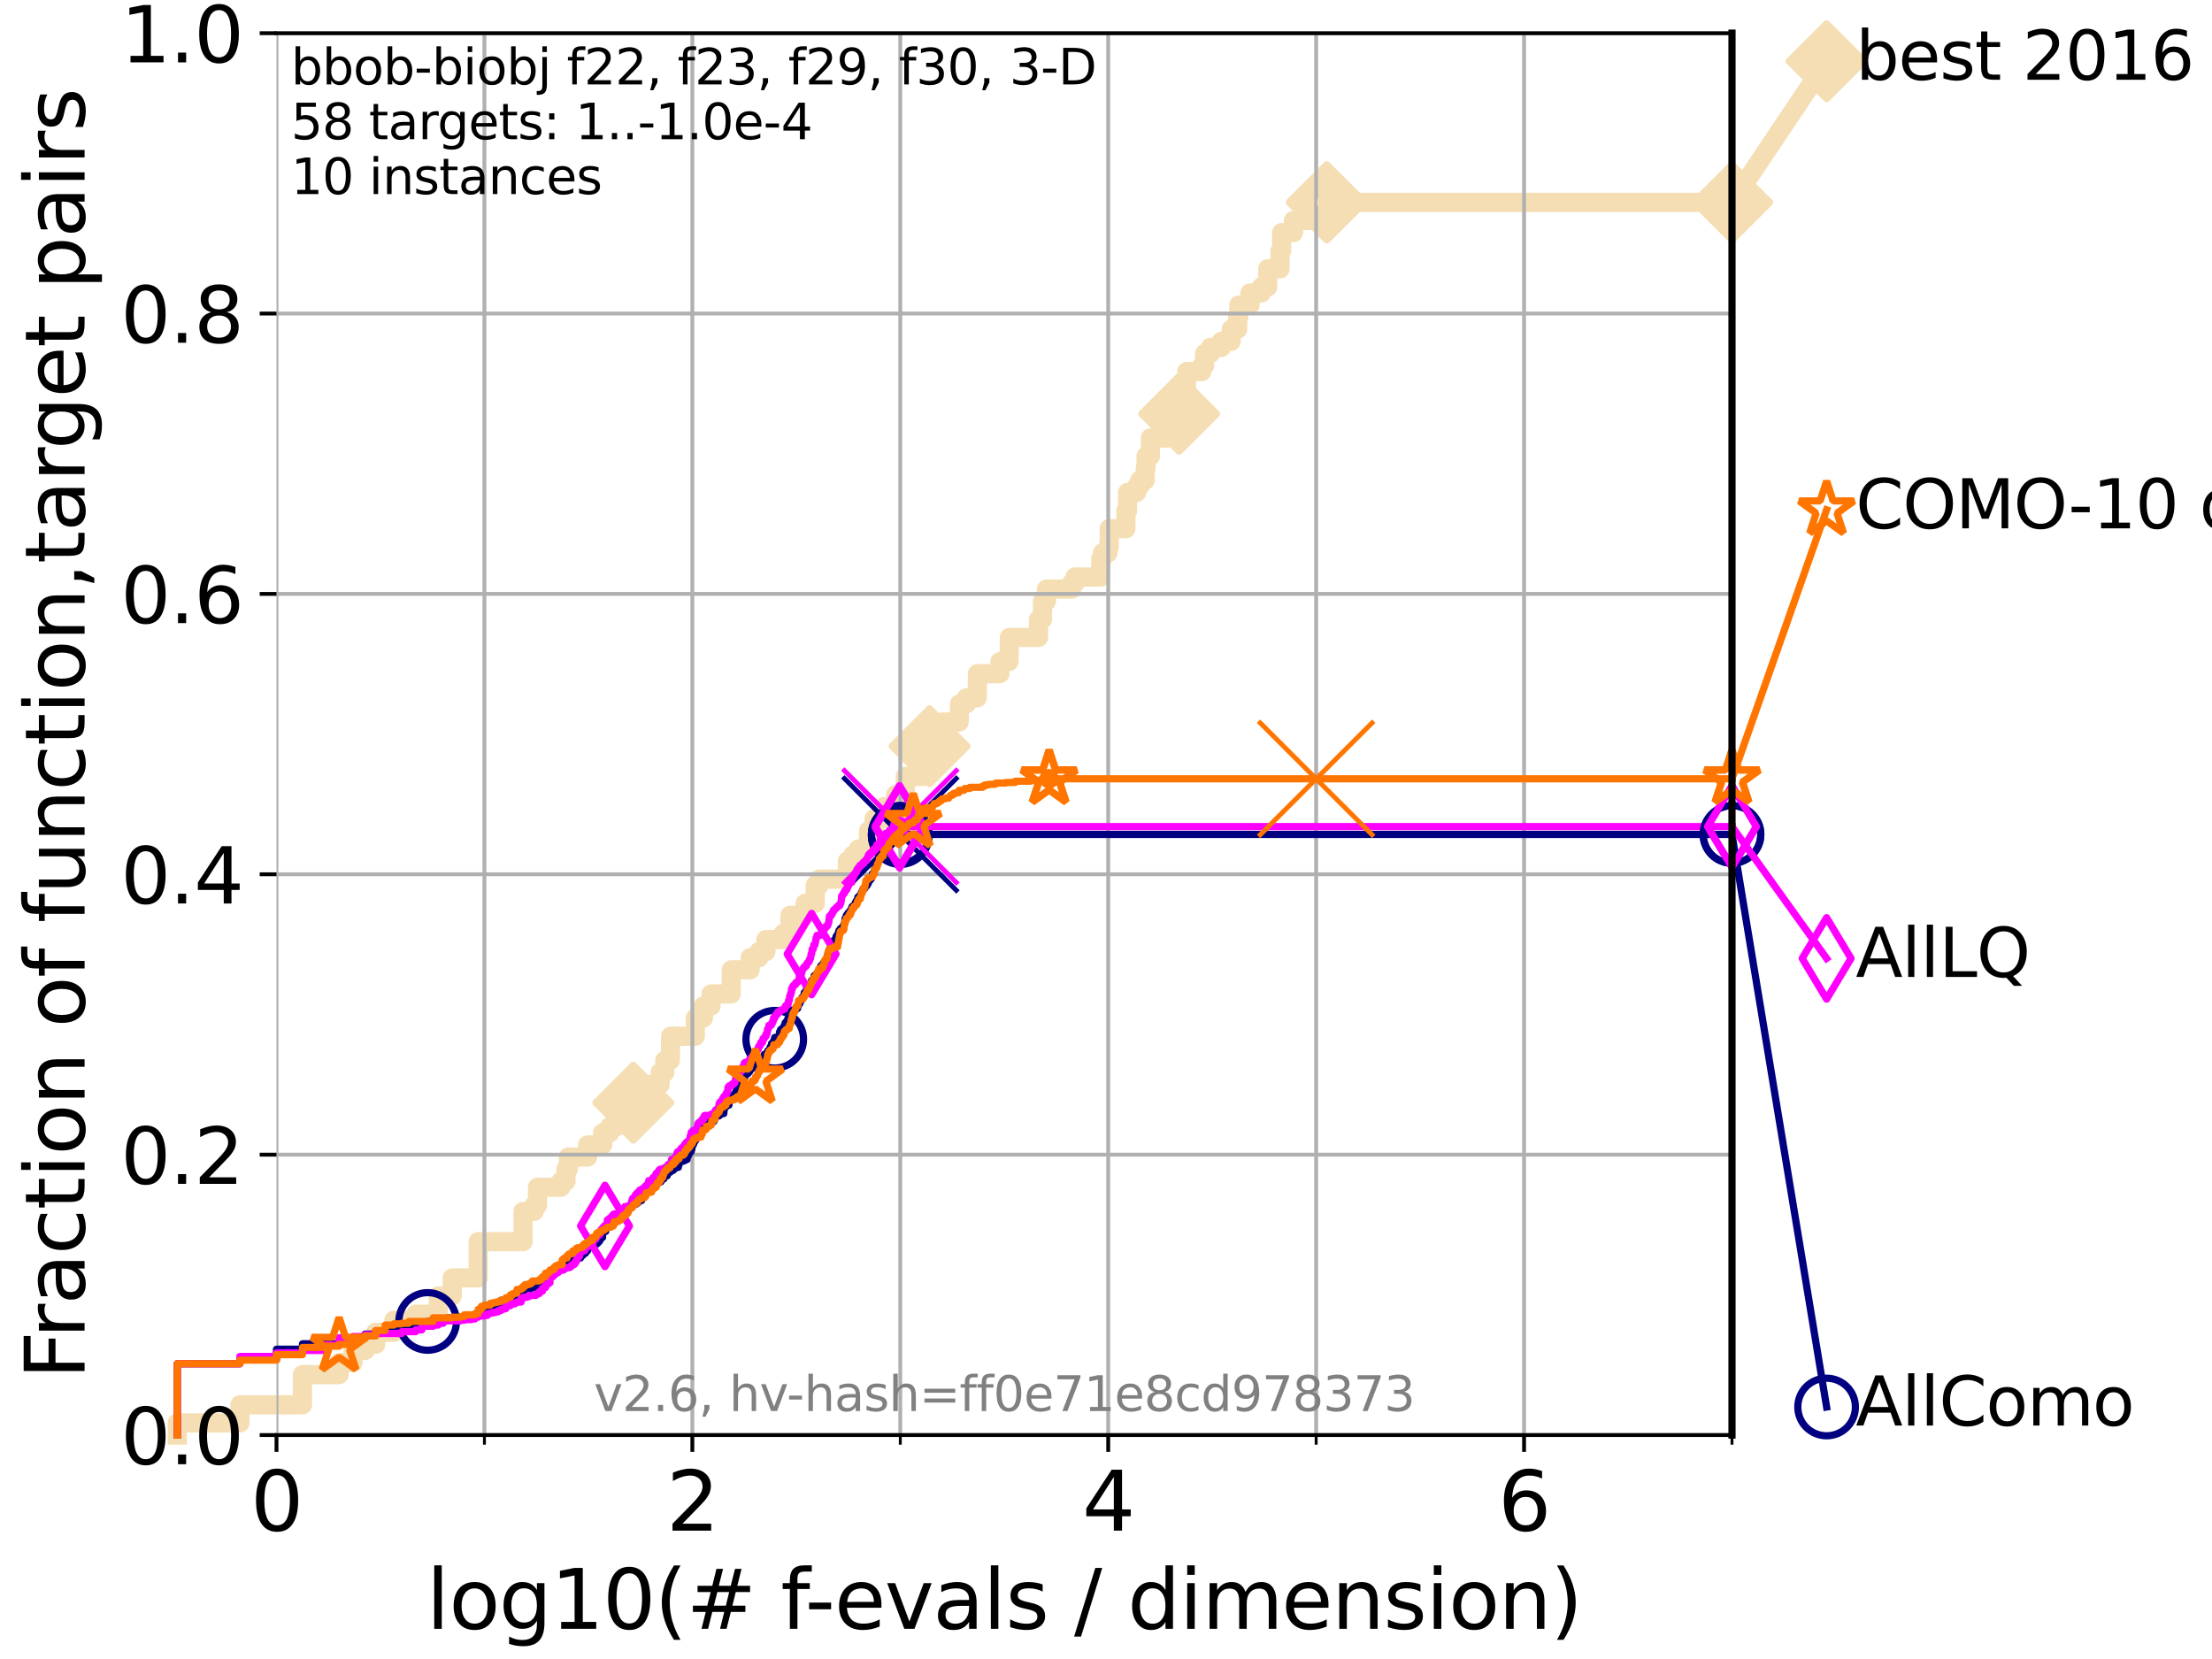 <?xml version="1.0" encoding="utf-8" standalone="no"?>
<!DOCTYPE svg PUBLIC "-//W3C//DTD SVG 1.1//EN"
  "http://www.w3.org/Graphics/SVG/1.1/DTD/svg11.dtd">
<svg xmlns:xlink="http://www.w3.org/1999/xlink" width="460.8pt" height="345.6pt" viewBox="0 0 460.8 345.6" xmlns="http://www.w3.org/2000/svg" version="1.1">
 <defs>
  <style type="text/css">*{stroke-linejoin: round; stroke-linecap: butt}</style>
 </defs>
 <g id="figure_1">
  <g id="patch_1">
   <path d="M 0 345.6 
L 460.8 345.6 
L 460.8 0 
L 0 0 
z
" style="fill: #ffffff"/>
  </g>
  <g id="axes_1">
   <g id="patch_2">
    <path d="M 57.6 298.944 
L 360.806 298.944 
L 360.806 6.912 
L 57.6 6.912 
z
" style="fill: #ffffff"/>
   </g>
   <g id="line2d_1">
    <path d="M 36.933 298.944 
L 36.933 296.426 
L 49.973 296.426 
L 49.973 292.65 
L 63.012 292.65 
L 63.012 286.356 
L 70.639 286.356 
L 70.639 283.839 
L 73.539 283.839 
L 73.539 281.321 
L 76.051 281.321 
L 76.051 280.063 
L 78.267 280.063 
L 78.267 277.545 
L 82.042 277.545 
L 82.042 275.028 
L 86.578 275.028 
L 86.578 273.769 
L 91.306 273.769 
L 91.306 269.993 
L 94.206 269.993 
L 94.206 266.216 
L 99.617 266.216 
L 99.617 258.664 
L 108.956 258.664 
L 108.956 252.37 
L 111.262 252.37 
L 111.262 251.111 
L 111.972 251.111 
L 111.972 247.335 
L 116.854 247.335 
L 116.854 246.076 
L 117.9 246.076 
L 117.9 243.559 
L 118.401 243.559 
L 118.401 241.041 
L 122.4 241.041 
L 122.4 238.524 
L 125.527 238.524 
L 125.527 236.006 
L 126.994 236.006 
L 126.994 234.747 
L 128.354 234.747 
L 128.354 233.489 
L 129.893 233.489 
L 129.893 229.712 
L 131.929 229.712 
L 131.929 225.936 
L 137.521 225.936 
L 137.521 223.418 
L 138.481 223.418 
L 138.481 220.901 
L 139.637 220.901 
L 139.717 215.866 
L 144.847 215.866 
L 144.847 212.09 
L 146.53 212.09 
L 146.53 209.572 
L 148.125 209.572 
L 148.125 207.055 
L 152.312 207.055 
L 152.353 202.02 
L 156.272 202.02 
L 156.272 199.502 
L 158.098 199.502 
L 158.098 198.243 
L 159.541 198.243 
L 159.541 195.726 
L 163.146 195.726 
L 163.146 194.467 
L 164.56 194.467 
L 164.56 190.691 
L 167.725 190.691 
L 167.725 188.173 
L 169.832 188.173 
L 169.832 184.397 
L 170.666 184.397 
L 170.666 183.138 
L 176.526 183.138 
L 176.526 179.362 
L 177.673 179.362 
L 177.673 178.103 
L 178.814 178.103 
L 178.814 176.844 
L 180.925 176.844 
L 180.925 173.068 
L 182.1 173.068 
L 182.1 170.551 
L 184.108 170.551 
L 184.108 168.033 
L 186.581 168.033 
L 186.581 165.516 
L 188.594 165.516 
L 188.594 161.739 
L 192.214 161.739 
L 192.268 155.446 
L 193.641 155.446 
L 193.641 154.187 
L 196.309 154.187 
L 196.309 150.41 
L 199.814 150.41 
L 199.882 146.634 
L 201.307 146.634 
L 201.307 145.375 
L 203.562 145.375 
L 203.626 140.34 
L 208.296 140.34 
L 208.296 137.823 
L 210.183 137.823 
L 210.282 132.788 
L 216.34 132.788 
L 216.34 129.012 
L 217.17 129.012 
L 217.17 125.235 
L 217.99 125.235 
L 217.99 122.718 
L 223.247 122.718 
L 223.247 121.459 
L 223.959 121.459 
L 223.959 120.2 
L 229.29 120.2 
L 229.29 116.424 
L 229.656 116.424 
L 229.656 115.165 
L 230.817 115.165 
L 230.817 113.906 
L 231.069 113.906 
L 231.069 110.13 
L 234.547 110.13 
L 234.547 106.354 
L 234.904 106.354 
L 234.904 102.578 
L 236.798 102.578 
L 236.798 101.319 
L 237.434 101.319 
L 237.434 100.06 
L 238.559 100.06 
L 238.559 97.543 
L 238.746 97.543 
L 238.746 95.025 
L 239.645 95.025 
L 239.645 91.249 
L 243.105 91.249 
L 243.105 88.731 
L 243.979 88.731 
L 243.979 86.214 
L 245.641 86.214 
L 245.641 82.438 
L 247.114 82.438 
L 247.222 77.402 
L 250.364 77.402 
L 250.364 76.144 
L 250.941 76.144 
L 250.941 73.626 
L 252.149 73.626 
L 252.149 72.367 
L 254.433 72.367 
L 254.433 71.109 
L 256.48 71.109 
L 256.48 68.591 
L 257.821 68.591 
L 257.821 66.074 
L 258.063 66.074 
L 258.063 63.556 
L 260.399 63.556 
L 260.399 61.039 
L 262.756 61.039 
L 262.756 59.78 
L 264.088 59.78 
L 264.088 56.004 
L 266.663 56.004 
L 266.663 52.227 
L 266.985 52.227 
L 266.985 48.451 
L 269.46 48.451 
L 269.46 45.934 
L 276.395 45.934 
L 276.395 42.157 
L 360.806 42.157 
L 360.806 42.157 
" style="fill: none; stroke: #f5deb3; stroke-width: 4; stroke-linecap: square"/>
   </g>
   <g id="line2d_2">
    <defs>
     <path id="mf0f259b78c" d="M -0 7.778 
L 7.778 0 
L 0 -7.778 
L -7.778 -0 
z
" style="stroke: #f5deb3; stroke-width: 1.5; stroke-linejoin: miter"/>
    </defs>
    <g>
     <use xlink:href="#mf0f259b78c" x="131.929" y="229.712" style="fill: #f5deb3; stroke: #f5deb3; stroke-width: 1.5; stroke-linejoin: miter"/>
     <use xlink:href="#mf0f259b78c" x="193.641" y="155.446" style="fill: #f5deb3; stroke: #f5deb3; stroke-width: 1.5; stroke-linejoin: miter"/>
     <use xlink:href="#mf0f259b78c" x="245.641" y="86.214" style="fill: #f5deb3; stroke: #f5deb3; stroke-width: 1.5; stroke-linejoin: miter"/>
     <use xlink:href="#mf0f259b78c" x="276.395" y="42.157" style="fill: #f5deb3; stroke: #f5deb3; stroke-width: 1.5; stroke-linejoin: miter"/>
     <use xlink:href="#mf0f259b78c" x="276.395" y="42.157" style="fill: #f5deb3; stroke: #f5deb3; stroke-width: 1.5; stroke-linejoin: miter"/>
     <use xlink:href="#mf0f259b78c" x="360.806" y="42.157" style="fill: #f5deb3; stroke: #f5deb3; stroke-width: 1.5; stroke-linejoin: miter"/>
    </g>
   </g>
   <g id="line2d_3">
    <path style="fill: none; stroke: #f5deb3; stroke-width: 4; stroke-linecap: square"/>
    <g/>
   </g>
   <g id="line2d_4">
    <path d="M 360.806 42.157 
L 380.515 12.753 
" style="fill: none; stroke: #f5deb3; stroke-width: 4; stroke-linecap: square"/>
    <g>
     <use xlink:href="#mf0f259b78c" x="360.806" y="42.157" style="fill: #f5deb3; stroke: #f5deb3; stroke-width: 1.5; stroke-linejoin: miter"/>
     <use xlink:href="#mf0f259b78c" x="380.515" y="12.753" style="fill: #f5deb3; stroke: #f5deb3; stroke-width: 1.5; stroke-linejoin: miter"/>
    </g>
   </g>
   <g id="matplotlib.axis_1">
    <g id="xtick_1">
     <g id="line2d_5">
      <path d="M 57.6 298.944 
L 57.6 6.912 
" clip-path="url(#p7e58f45f56)" style="fill: none; stroke: #b0b0b0; stroke-width: 0.8; stroke-linecap: square"/>
     </g>
     <g id="line2d_6">
      <defs>
       <path id="mf9aa4eb417" d="M 0 0 
L 0 3.5 
" style="stroke: #000000; stroke-width: 0.8"/>
      </defs>
      <g>
       <use xlink:href="#mf9aa4eb417" x="57.6" y="298.944" style="stroke: #000000; stroke-width: 0.8"/>
      </g>
     </g>
     <g id="text_1">
      <!-- 0 -->
      <g transform="translate(52.192 318.861) scale(0.17 -0.17)">
       <defs>
        <path id="DejaVuSans-30" d="M 2034 4250 
Q 1547 4250 1301 3770 
Q 1056 3291 1056 2328 
Q 1056 1369 1301 889 
Q 1547 409 2034 409 
Q 2525 409 2770 889 
Q 3016 1369 3016 2328 
Q 3016 3291 2770 3770 
Q 2525 4250 2034 4250 
z
M 2034 4750 
Q 2819 4750 3233 4129 
Q 3647 3509 3647 2328 
Q 3647 1150 3233 529 
Q 2819 -91 2034 -91 
Q 1250 -91 836 529 
Q 422 1150 422 2328 
Q 422 3509 836 4129 
Q 1250 4750 2034 4750 
z
" transform="scale(0.016)"/>
       </defs>
       <use xlink:href="#DejaVuSans-30"/>
      </g>
     </g>
    </g>
    <g id="xtick_2">
     <g id="line2d_7">
      <path d="M 144.23 298.944 
L 144.23 6.912 
" clip-path="url(#p7e58f45f56)" style="fill: none; stroke: #b0b0b0; stroke-width: 0.8; stroke-linecap: square"/>
     </g>
     <g id="line2d_8">
      <g>
       <use xlink:href="#mf9aa4eb417" x="144.23" y="298.944" style="stroke: #000000; stroke-width: 0.8"/>
      </g>
     </g>
     <g id="text_2">
      <!-- 2 -->
      <g transform="translate(138.822 318.861) scale(0.17 -0.17)">
       <defs>
        <path id="DejaVuSans-32" d="M 1228 531 
L 3431 531 
L 3431 0 
L 469 0 
L 469 531 
Q 828 903 1448 1529 
Q 2069 2156 2228 2338 
Q 2531 2678 2651 2914 
Q 2772 3150 2772 3378 
Q 2772 3750 2511 3984 
Q 2250 4219 1831 4219 
Q 1534 4219 1204 4116 
Q 875 4013 500 3803 
L 500 4441 
Q 881 4594 1212 4672 
Q 1544 4750 1819 4750 
Q 2544 4750 2975 4387 
Q 3406 4025 3406 3419 
Q 3406 3131 3298 2873 
Q 3191 2616 2906 2266 
Q 2828 2175 2409 1742 
Q 1991 1309 1228 531 
z
" transform="scale(0.016)"/>
       </defs>
       <use xlink:href="#DejaVuSans-32"/>
      </g>
     </g>
    </g>
    <g id="xtick_3">
     <g id="line2d_9">
      <path d="M 230.861 298.944 
L 230.861 6.912 
" clip-path="url(#p7e58f45f56)" style="fill: none; stroke: #b0b0b0; stroke-width: 0.8; stroke-linecap: square"/>
     </g>
     <g id="line2d_10">
      <g>
       <use xlink:href="#mf9aa4eb417" x="230.861" y="298.944" style="stroke: #000000; stroke-width: 0.8"/>
      </g>
     </g>
     <g id="text_3">
      <!-- 4 -->
      <g transform="translate(225.453 318.861) scale(0.17 -0.17)">
       <defs>
        <path id="DejaVuSans-34" d="M 2419 4116 
L 825 1625 
L 2419 1625 
L 2419 4116 
z
M 2253 4666 
L 3047 4666 
L 3047 1625 
L 3713 1625 
L 3713 1100 
L 3047 1100 
L 3047 0 
L 2419 0 
L 2419 1100 
L 313 1100 
L 313 1709 
L 2253 4666 
z
" transform="scale(0.016)"/>
       </defs>
       <use xlink:href="#DejaVuSans-34"/>
      </g>
     </g>
    </g>
    <g id="xtick_4">
     <g id="line2d_11">
      <path d="M 317.491 298.944 
L 317.491 6.912 
" clip-path="url(#p7e58f45f56)" style="fill: none; stroke: #b0b0b0; stroke-width: 0.8; stroke-linecap: square"/>
     </g>
     <g id="line2d_12">
      <g>
       <use xlink:href="#mf9aa4eb417" x="317.491" y="298.944" style="stroke: #000000; stroke-width: 0.8"/>
      </g>
     </g>
     <g id="text_4">
      <!-- 6 -->
      <g transform="translate(312.083 318.861) scale(0.17 -0.17)">
       <defs>
        <path id="DejaVuSans-36" d="M 2113 2584 
Q 1688 2584 1439 2293 
Q 1191 2003 1191 1497 
Q 1191 994 1439 701 
Q 1688 409 2113 409 
Q 2538 409 2786 701 
Q 3034 994 3034 1497 
Q 3034 2003 2786 2293 
Q 2538 2584 2113 2584 
z
M 3366 4563 
L 3366 3988 
Q 3128 4100 2886 4159 
Q 2644 4219 2406 4219 
Q 1781 4219 1451 3797 
Q 1122 3375 1075 2522 
Q 1259 2794 1537 2939 
Q 1816 3084 2150 3084 
Q 2853 3084 3261 2657 
Q 3669 2231 3669 1497 
Q 3669 778 3244 343 
Q 2819 -91 2113 -91 
Q 1303 -91 875 529 
Q 447 1150 447 2328 
Q 447 3434 972 4092 
Q 1497 4750 2381 4750 
Q 2619 4750 2861 4703 
Q 3103 4656 3366 4563 
z
" transform="scale(0.016)"/>
       </defs>
       <use xlink:href="#DejaVuSans-36"/>
      </g>
     </g>
    </g>
    <g id="xtick_5">
     <g id="line2d_13">
      <path d="M 100.915 298.944 
L 100.915 6.912 
" clip-path="url(#p7e58f45f56)" style="fill: none; stroke: #b0b0b0; stroke-width: 0.8; stroke-linecap: square"/>
     </g>
     <g id="line2d_14">
      <defs>
       <path id="mb9031170cd" d="M 0 0 
L 0 2 
" style="stroke: #000000; stroke-width: 0.6"/>
      </defs>
      <g>
       <use xlink:href="#mb9031170cd" x="100.915" y="298.944" style="stroke: #000000; stroke-width: 0.6"/>
      </g>
     </g>
    </g>
    <g id="xtick_6">
     <g id="line2d_15">
      <path d="M 187.546 298.944 
L 187.546 6.912 
" clip-path="url(#p7e58f45f56)" style="fill: none; stroke: #b0b0b0; stroke-width: 0.8; stroke-linecap: square"/>
     </g>
     <g id="line2d_16">
      <g>
       <use xlink:href="#mb9031170cd" x="187.546" y="298.944" style="stroke: #000000; stroke-width: 0.6"/>
      </g>
     </g>
    </g>
    <g id="xtick_7">
     <g id="line2d_17">
      <path d="M 274.176 298.944 
L 274.176 6.912 
" clip-path="url(#p7e58f45f56)" style="fill: none; stroke: #b0b0b0; stroke-width: 0.8; stroke-linecap: square"/>
     </g>
     <g id="line2d_18">
      <g>
       <use xlink:href="#mb9031170cd" x="274.176" y="298.944" style="stroke: #000000; stroke-width: 0.6"/>
      </g>
     </g>
    </g>
    <g id="xtick_8">
     <g id="line2d_19">
      <path d="M 360.806 298.944 
L 360.806 6.912 
" clip-path="url(#p7e58f45f56)" style="fill: none; stroke: #b0b0b0; stroke-width: 0.8; stroke-linecap: square"/>
     </g>
     <g id="line2d_20">
      <g>
       <use xlink:href="#mb9031170cd" x="360.806" y="298.944" style="stroke: #000000; stroke-width: 0.6"/>
      </g>
     </g>
    </g>
    <g id="text_5">
     <!-- log10(# f-evals / dimension) -->
     <g transform="translate(88.823 339.314) scale(0.17 -0.17)">
      <defs>
       <path id="DejaVuSans-6c" d="M 603 4863 
L 1178 4863 
L 1178 0 
L 603 0 
L 603 4863 
z
" transform="scale(0.016)"/>
       <path id="DejaVuSans-6f" d="M 1959 3097 
Q 1497 3097 1228 2736 
Q 959 2375 959 1747 
Q 959 1119 1226 758 
Q 1494 397 1959 397 
Q 2419 397 2687 759 
Q 2956 1122 2956 1747 
Q 2956 2369 2687 2733 
Q 2419 3097 1959 3097 
z
M 1959 3584 
Q 2709 3584 3137 3096 
Q 3566 2609 3566 1747 
Q 3566 888 3137 398 
Q 2709 -91 1959 -91 
Q 1206 -91 779 398 
Q 353 888 353 1747 
Q 353 2609 779 3096 
Q 1206 3584 1959 3584 
z
" transform="scale(0.016)"/>
       <path id="DejaVuSans-67" d="M 2906 1791 
Q 2906 2416 2648 2759 
Q 2391 3103 1925 3103 
Q 1463 3103 1205 2759 
Q 947 2416 947 1791 
Q 947 1169 1205 825 
Q 1463 481 1925 481 
Q 2391 481 2648 825 
Q 2906 1169 2906 1791 
z
M 3481 434 
Q 3481 -459 3084 -895 
Q 2688 -1331 1869 -1331 
Q 1566 -1331 1297 -1286 
Q 1028 -1241 775 -1147 
L 775 -588 
Q 1028 -725 1275 -790 
Q 1522 -856 1778 -856 
Q 2344 -856 2625 -561 
Q 2906 -266 2906 331 
L 2906 616 
Q 2728 306 2450 153 
Q 2172 0 1784 0 
Q 1141 0 747 490 
Q 353 981 353 1791 
Q 353 2603 747 3093 
Q 1141 3584 1784 3584 
Q 2172 3584 2450 3431 
Q 2728 3278 2906 2969 
L 2906 3500 
L 3481 3500 
L 3481 434 
z
" transform="scale(0.016)"/>
       <path id="DejaVuSans-31" d="M 794 531 
L 1825 531 
L 1825 4091 
L 703 3866 
L 703 4441 
L 1819 4666 
L 2450 4666 
L 2450 531 
L 3481 531 
L 3481 0 
L 794 0 
L 794 531 
z
" transform="scale(0.016)"/>
       <path id="DejaVuSans-28" d="M 1984 4856 
Q 1566 4138 1362 3434 
Q 1159 2731 1159 2009 
Q 1159 1288 1364 580 
Q 1569 -128 1984 -844 
L 1484 -844 
Q 1016 -109 783 600 
Q 550 1309 550 2009 
Q 550 2706 781 3412 
Q 1013 4119 1484 4856 
L 1984 4856 
z
" transform="scale(0.016)"/>
       <path id="DejaVuSans-23" d="M 3272 2816 
L 2363 2816 
L 2100 1772 
L 3016 1772 
L 3272 2816 
z
M 2803 4594 
L 2478 3297 
L 3391 3297 
L 3719 4594 
L 4219 4594 
L 3897 3297 
L 4872 3297 
L 4872 2816 
L 3775 2816 
L 3519 1772 
L 4513 1772 
L 4513 1294 
L 3397 1294 
L 3072 0 
L 2572 0 
L 2894 1294 
L 1978 1294 
L 1656 0 
L 1153 0 
L 1478 1294 
L 494 1294 
L 494 1772 
L 1594 1772 
L 1856 2816 
L 850 2816 
L 850 3297 
L 1978 3297 
L 2297 4594 
L 2803 4594 
z
" transform="scale(0.016)"/>
       <path id="DejaVuSans-20" transform="scale(0.016)"/>
       <path id="DejaVuSans-66" d="M 2375 4863 
L 2375 4384 
L 1825 4384 
Q 1516 4384 1395 4259 
Q 1275 4134 1275 3809 
L 1275 3500 
L 2222 3500 
L 2222 3053 
L 1275 3053 
L 1275 0 
L 697 0 
L 697 3053 
L 147 3053 
L 147 3500 
L 697 3500 
L 697 3744 
Q 697 4328 969 4595 
Q 1241 4863 1831 4863 
L 2375 4863 
z
" transform="scale(0.016)"/>
       <path id="DejaVuSans-2d" d="M 313 2009 
L 1997 2009 
L 1997 1497 
L 313 1497 
L 313 2009 
z
" transform="scale(0.016)"/>
       <path id="DejaVuSans-65" d="M 3597 1894 
L 3597 1613 
L 953 1613 
Q 991 1019 1311 708 
Q 1631 397 2203 397 
Q 2534 397 2845 478 
Q 3156 559 3463 722 
L 3463 178 
Q 3153 47 2828 -22 
Q 2503 -91 2169 -91 
Q 1331 -91 842 396 
Q 353 884 353 1716 
Q 353 2575 817 3079 
Q 1281 3584 2069 3584 
Q 2775 3584 3186 3129 
Q 3597 2675 3597 1894 
z
M 3022 2063 
Q 3016 2534 2758 2815 
Q 2500 3097 2075 3097 
Q 1594 3097 1305 2825 
Q 1016 2553 972 2059 
L 3022 2063 
z
" transform="scale(0.016)"/>
       <path id="DejaVuSans-76" d="M 191 3500 
L 800 3500 
L 1894 563 
L 2988 3500 
L 3597 3500 
L 2284 0 
L 1503 0 
L 191 3500 
z
" transform="scale(0.016)"/>
       <path id="DejaVuSans-61" d="M 2194 1759 
Q 1497 1759 1228 1600 
Q 959 1441 959 1056 
Q 959 750 1161 570 
Q 1363 391 1709 391 
Q 2188 391 2477 730 
Q 2766 1069 2766 1631 
L 2766 1759 
L 2194 1759 
z
M 3341 1997 
L 3341 0 
L 2766 0 
L 2766 531 
Q 2569 213 2275 61 
Q 1981 -91 1556 -91 
Q 1019 -91 701 211 
Q 384 513 384 1019 
Q 384 1609 779 1909 
Q 1175 2209 1959 2209 
L 2766 2209 
L 2766 2266 
Q 2766 2663 2505 2880 
Q 2244 3097 1772 3097 
Q 1472 3097 1187 3025 
Q 903 2953 641 2809 
L 641 3341 
Q 956 3463 1253 3523 
Q 1550 3584 1831 3584 
Q 2591 3584 2966 3190 
Q 3341 2797 3341 1997 
z
" transform="scale(0.016)"/>
       <path id="DejaVuSans-73" d="M 2834 3397 
L 2834 2853 
Q 2591 2978 2328 3040 
Q 2066 3103 1784 3103 
Q 1356 3103 1142 2972 
Q 928 2841 928 2578 
Q 928 2378 1081 2264 
Q 1234 2150 1697 2047 
L 1894 2003 
Q 2506 1872 2764 1633 
Q 3022 1394 3022 966 
Q 3022 478 2636 193 
Q 2250 -91 1575 -91 
Q 1294 -91 989 -36 
Q 684 19 347 128 
L 347 722 
Q 666 556 975 473 
Q 1284 391 1588 391 
Q 1994 391 2212 530 
Q 2431 669 2431 922 
Q 2431 1156 2273 1281 
Q 2116 1406 1581 1522 
L 1381 1569 
Q 847 1681 609 1914 
Q 372 2147 372 2553 
Q 372 3047 722 3315 
Q 1072 3584 1716 3584 
Q 2034 3584 2315 3537 
Q 2597 3491 2834 3397 
z
" transform="scale(0.016)"/>
       <path id="DejaVuSans-2f" d="M 1625 4666 
L 2156 4666 
L 531 -594 
L 0 -594 
L 1625 4666 
z
" transform="scale(0.016)"/>
       <path id="DejaVuSans-64" d="M 2906 2969 
L 2906 4863 
L 3481 4863 
L 3481 0 
L 2906 0 
L 2906 525 
Q 2725 213 2448 61 
Q 2172 -91 1784 -91 
Q 1150 -91 751 415 
Q 353 922 353 1747 
Q 353 2572 751 3078 
Q 1150 3584 1784 3584 
Q 2172 3584 2448 3432 
Q 2725 3281 2906 2969 
z
M 947 1747 
Q 947 1113 1208 752 
Q 1469 391 1925 391 
Q 2381 391 2643 752 
Q 2906 1113 2906 1747 
Q 2906 2381 2643 2742 
Q 2381 3103 1925 3103 
Q 1469 3103 1208 2742 
Q 947 2381 947 1747 
z
" transform="scale(0.016)"/>
       <path id="DejaVuSans-69" d="M 603 3500 
L 1178 3500 
L 1178 0 
L 603 0 
L 603 3500 
z
M 603 4863 
L 1178 4863 
L 1178 4134 
L 603 4134 
L 603 4863 
z
" transform="scale(0.016)"/>
       <path id="DejaVuSans-6d" d="M 3328 2828 
Q 3544 3216 3844 3400 
Q 4144 3584 4550 3584 
Q 5097 3584 5394 3201 
Q 5691 2819 5691 2113 
L 5691 0 
L 5113 0 
L 5113 2094 
Q 5113 2597 4934 2840 
Q 4756 3084 4391 3084 
Q 3944 3084 3684 2787 
Q 3425 2491 3425 1978 
L 3425 0 
L 2847 0 
L 2847 2094 
Q 2847 2600 2669 2842 
Q 2491 3084 2119 3084 
Q 1678 3084 1418 2786 
Q 1159 2488 1159 1978 
L 1159 0 
L 581 0 
L 581 3500 
L 1159 3500 
L 1159 2956 
Q 1356 3278 1631 3431 
Q 1906 3584 2284 3584 
Q 2666 3584 2933 3390 
Q 3200 3197 3328 2828 
z
" transform="scale(0.016)"/>
       <path id="DejaVuSans-6e" d="M 3513 2113 
L 3513 0 
L 2938 0 
L 2938 2094 
Q 2938 2591 2744 2837 
Q 2550 3084 2163 3084 
Q 1697 3084 1428 2787 
Q 1159 2491 1159 1978 
L 1159 0 
L 581 0 
L 581 3500 
L 1159 3500 
L 1159 2956 
Q 1366 3272 1645 3428 
Q 1925 3584 2291 3584 
Q 2894 3584 3203 3211 
Q 3513 2838 3513 2113 
z
" transform="scale(0.016)"/>
       <path id="DejaVuSans-29" d="M 513 4856 
L 1013 4856 
Q 1481 4119 1714 3412 
Q 1947 2706 1947 2009 
Q 1947 1309 1714 600 
Q 1481 -109 1013 -844 
L 513 -844 
Q 928 -128 1133 580 
Q 1338 1288 1338 2009 
Q 1338 2731 1133 3434 
Q 928 4138 513 4856 
z
" transform="scale(0.016)"/>
      </defs>
      <use xlink:href="#DejaVuSans-6c"/>
      <use xlink:href="#DejaVuSans-6f" x="27.783"/>
      <use xlink:href="#DejaVuSans-67" x="88.965"/>
      <use xlink:href="#DejaVuSans-31" x="152.441"/>
      <use xlink:href="#DejaVuSans-30" x="216.064"/>
      <use xlink:href="#DejaVuSans-28" x="279.688"/>
      <use xlink:href="#DejaVuSans-23" x="318.701"/>
      <use xlink:href="#DejaVuSans-20" x="402.49"/>
      <use xlink:href="#DejaVuSans-66" x="434.277"/>
      <use xlink:href="#DejaVuSans-2d" x="463.982"/>
      <use xlink:href="#DejaVuSans-65" x="500.066"/>
      <use xlink:href="#DejaVuSans-76" x="561.59"/>
      <use xlink:href="#DejaVuSans-61" x="620.77"/>
      <use xlink:href="#DejaVuSans-6c" x="682.049"/>
      <use xlink:href="#DejaVuSans-73" x="709.832"/>
      <use xlink:href="#DejaVuSans-20" x="761.932"/>
      <use xlink:href="#DejaVuSans-2f" x="793.719"/>
      <use xlink:href="#DejaVuSans-20" x="827.41"/>
      <use xlink:href="#DejaVuSans-64" x="859.197"/>
      <use xlink:href="#DejaVuSans-69" x="922.674"/>
      <use xlink:href="#DejaVuSans-6d" x="950.457"/>
      <use xlink:href="#DejaVuSans-65" x="1047.869"/>
      <use xlink:href="#DejaVuSans-6e" x="1109.393"/>
      <use xlink:href="#DejaVuSans-73" x="1172.771"/>
      <use xlink:href="#DejaVuSans-69" x="1224.871"/>
      <use xlink:href="#DejaVuSans-6f" x="1252.654"/>
      <use xlink:href="#DejaVuSans-6e" x="1313.836"/>
      <use xlink:href="#DejaVuSans-29" x="1377.215"/>
     </g>
    </g>
   </g>
   <g id="matplotlib.axis_2">
    <g id="ytick_1">
     <g id="line2d_21">
      <path d="M 57.6 298.944 
L 360.806 298.944 
" clip-path="url(#p7e58f45f56)" style="fill: none; stroke: #b0b0b0; stroke-width: 0.8; stroke-linecap: square"/>
     </g>
     <g id="line2d_22">
      <defs>
       <path id="m754b82dd2b" d="M 0 0 
L -3.5 0 
" style="stroke: #000000; stroke-width: 0.8"/>
      </defs>
      <g>
       <use xlink:href="#m754b82dd2b" x="57.6" y="298.944" style="stroke: #000000; stroke-width: 0.8"/>
      </g>
     </g>
     <g id="text_6">
      <!-- 0.0 -->
      <g transform="translate(25.155 305.023) scale(0.16 -0.16)">
       <defs>
        <path id="DejaVuSans-2e" d="M 684 794 
L 1344 794 
L 1344 0 
L 684 0 
L 684 794 
z
" transform="scale(0.016)"/>
       </defs>
       <use xlink:href="#DejaVuSans-30"/>
       <use xlink:href="#DejaVuSans-2e" x="63.623"/>
       <use xlink:href="#DejaVuSans-30" x="95.41"/>
      </g>
     </g>
    </g>
    <g id="ytick_2">
     <g id="line2d_23">
      <path d="M 57.6 240.538 
L 360.806 240.538 
" clip-path="url(#p7e58f45f56)" style="fill: none; stroke: #b0b0b0; stroke-width: 0.8; stroke-linecap: square"/>
     </g>
     <g id="line2d_24">
      <g>
       <use xlink:href="#m754b82dd2b" x="57.6" y="240.538" style="stroke: #000000; stroke-width: 0.8"/>
      </g>
     </g>
     <g id="text_7">
      <!-- 0.2 -->
      <g transform="translate(25.155 246.616) scale(0.16 -0.16)">
       <use xlink:href="#DejaVuSans-30"/>
       <use xlink:href="#DejaVuSans-2e" x="63.623"/>
       <use xlink:href="#DejaVuSans-32" x="95.41"/>
      </g>
     </g>
    </g>
    <g id="ytick_3">
     <g id="line2d_25">
      <path d="M 57.6 182.131 
L 360.806 182.131 
" clip-path="url(#p7e58f45f56)" style="fill: none; stroke: #b0b0b0; stroke-width: 0.8; stroke-linecap: square"/>
     </g>
     <g id="line2d_26">
      <g>
       <use xlink:href="#m754b82dd2b" x="57.6" y="182.131" style="stroke: #000000; stroke-width: 0.8"/>
      </g>
     </g>
     <g id="text_8">
      <!-- 0.4 -->
      <g transform="translate(25.155 188.21) scale(0.16 -0.16)">
       <use xlink:href="#DejaVuSans-30"/>
       <use xlink:href="#DejaVuSans-2e" x="63.623"/>
       <use xlink:href="#DejaVuSans-34" x="95.41"/>
      </g>
     </g>
    </g>
    <g id="ytick_4">
     <g id="line2d_27">
      <path d="M 57.6 123.725 
L 360.806 123.725 
" clip-path="url(#p7e58f45f56)" style="fill: none; stroke: #b0b0b0; stroke-width: 0.8; stroke-linecap: square"/>
     </g>
     <g id="line2d_28">
      <g>
       <use xlink:href="#m754b82dd2b" x="57.6" y="123.725" style="stroke: #000000; stroke-width: 0.8"/>
      </g>
     </g>
     <g id="text_9">
      <!-- 0.6 -->
      <g transform="translate(25.155 129.804) scale(0.16 -0.16)">
       <use xlink:href="#DejaVuSans-30"/>
       <use xlink:href="#DejaVuSans-2e" x="63.623"/>
       <use xlink:href="#DejaVuSans-36" x="95.41"/>
      </g>
     </g>
    </g>
    <g id="ytick_5">
     <g id="line2d_29">
      <path d="M 57.6 65.318 
L 360.806 65.318 
" clip-path="url(#p7e58f45f56)" style="fill: none; stroke: #b0b0b0; stroke-width: 0.8; stroke-linecap: square"/>
     </g>
     <g id="line2d_30">
      <g>
       <use xlink:href="#m754b82dd2b" x="57.6" y="65.318" style="stroke: #000000; stroke-width: 0.8"/>
      </g>
     </g>
     <g id="text_10">
      <!-- 0.8 -->
      <g transform="translate(25.155 71.397) scale(0.16 -0.16)">
       <defs>
        <path id="DejaVuSans-38" d="M 2034 2216 
Q 1584 2216 1326 1975 
Q 1069 1734 1069 1313 
Q 1069 891 1326 650 
Q 1584 409 2034 409 
Q 2484 409 2743 651 
Q 3003 894 3003 1313 
Q 3003 1734 2745 1975 
Q 2488 2216 2034 2216 
z
M 1403 2484 
Q 997 2584 770 2862 
Q 544 3141 544 3541 
Q 544 4100 942 4425 
Q 1341 4750 2034 4750 
Q 2731 4750 3128 4425 
Q 3525 4100 3525 3541 
Q 3525 3141 3298 2862 
Q 3072 2584 2669 2484 
Q 3125 2378 3379 2068 
Q 3634 1759 3634 1313 
Q 3634 634 3220 271 
Q 2806 -91 2034 -91 
Q 1263 -91 848 271 
Q 434 634 434 1313 
Q 434 1759 690 2068 
Q 947 2378 1403 2484 
z
M 1172 3481 
Q 1172 3119 1398 2916 
Q 1625 2713 2034 2713 
Q 2441 2713 2670 2916 
Q 2900 3119 2900 3481 
Q 2900 3844 2670 4047 
Q 2441 4250 2034 4250 
Q 1625 4250 1398 4047 
Q 1172 3844 1172 3481 
z
" transform="scale(0.016)"/>
       </defs>
       <use xlink:href="#DejaVuSans-30"/>
       <use xlink:href="#DejaVuSans-2e" x="63.623"/>
       <use xlink:href="#DejaVuSans-38" x="95.41"/>
      </g>
     </g>
    </g>
    <g id="ytick_6">
     <g id="line2d_31">
      <path d="M 57.6 6.912 
L 360.806 6.912 
" clip-path="url(#p7e58f45f56)" style="fill: none; stroke: #b0b0b0; stroke-width: 0.8; stroke-linecap: square"/>
     </g>
     <g id="line2d_32">
      <g>
       <use xlink:href="#m754b82dd2b" x="57.6" y="6.912" style="stroke: #000000; stroke-width: 0.8"/>
      </g>
     </g>
     <g id="text_11">
      <!-- 1.0 -->
      <g transform="translate(25.155 12.991) scale(0.16 -0.16)">
       <use xlink:href="#DejaVuSans-31"/>
       <use xlink:href="#DejaVuSans-2e" x="63.623"/>
       <use xlink:href="#DejaVuSans-30" x="95.41"/>
      </g>
     </g>
    </g>
    <g id="text_12">
     <!-- Fraction of function,target pairs -->
     <g transform="translate(17.62 287.313) rotate(-90) scale(0.17 -0.17)">
      <defs>
       <path id="DejaVuSans-46" d="M 628 4666 
L 3309 4666 
L 3309 4134 
L 1259 4134 
L 1259 2759 
L 3109 2759 
L 3109 2228 
L 1259 2228 
L 1259 0 
L 628 0 
L 628 4666 
z
" transform="scale(0.016)"/>
       <path id="DejaVuSans-72" d="M 2631 2963 
Q 2534 3019 2420 3045 
Q 2306 3072 2169 3072 
Q 1681 3072 1420 2755 
Q 1159 2438 1159 1844 
L 1159 0 
L 581 0 
L 581 3500 
L 1159 3500 
L 1159 2956 
Q 1341 3275 1631 3429 
Q 1922 3584 2338 3584 
Q 2397 3584 2469 3576 
Q 2541 3569 2628 3553 
L 2631 2963 
z
" transform="scale(0.016)"/>
       <path id="DejaVuSans-63" d="M 3122 3366 
L 3122 2828 
Q 2878 2963 2633 3030 
Q 2388 3097 2138 3097 
Q 1578 3097 1268 2742 
Q 959 2388 959 1747 
Q 959 1106 1268 751 
Q 1578 397 2138 397 
Q 2388 397 2633 464 
Q 2878 531 3122 666 
L 3122 134 
Q 2881 22 2623 -34 
Q 2366 -91 2075 -91 
Q 1284 -91 818 406 
Q 353 903 353 1747 
Q 353 2603 823 3093 
Q 1294 3584 2113 3584 
Q 2378 3584 2631 3529 
Q 2884 3475 3122 3366 
z
" transform="scale(0.016)"/>
       <path id="DejaVuSans-74" d="M 1172 4494 
L 1172 3500 
L 2356 3500 
L 2356 3053 
L 1172 3053 
L 1172 1153 
Q 1172 725 1289 603 
Q 1406 481 1766 481 
L 2356 481 
L 2356 0 
L 1766 0 
Q 1100 0 847 248 
Q 594 497 594 1153 
L 594 3053 
L 172 3053 
L 172 3500 
L 594 3500 
L 594 4494 
L 1172 4494 
z
" transform="scale(0.016)"/>
       <path id="DejaVuSans-75" d="M 544 1381 
L 544 3500 
L 1119 3500 
L 1119 1403 
Q 1119 906 1312 657 
Q 1506 409 1894 409 
Q 2359 409 2629 706 
Q 2900 1003 2900 1516 
L 2900 3500 
L 3475 3500 
L 3475 0 
L 2900 0 
L 2900 538 
Q 2691 219 2414 64 
Q 2138 -91 1772 -91 
Q 1169 -91 856 284 
Q 544 659 544 1381 
z
M 1991 3584 
L 1991 3584 
z
" transform="scale(0.016)"/>
       <path id="DejaVuSans-2c" d="M 750 794 
L 1409 794 
L 1409 256 
L 897 -744 
L 494 -744 
L 750 256 
L 750 794 
z
" transform="scale(0.016)"/>
       <path id="DejaVuSans-70" d="M 1159 525 
L 1159 -1331 
L 581 -1331 
L 581 3500 
L 1159 3500 
L 1159 2969 
Q 1341 3281 1617 3432 
Q 1894 3584 2278 3584 
Q 2916 3584 3314 3078 
Q 3713 2572 3713 1747 
Q 3713 922 3314 415 
Q 2916 -91 2278 -91 
Q 1894 -91 1617 61 
Q 1341 213 1159 525 
z
M 3116 1747 
Q 3116 2381 2855 2742 
Q 2594 3103 2138 3103 
Q 1681 3103 1420 2742 
Q 1159 2381 1159 1747 
Q 1159 1113 1420 752 
Q 1681 391 2138 391 
Q 2594 391 2855 752 
Q 3116 1113 3116 1747 
z
" transform="scale(0.016)"/>
      </defs>
      <use xlink:href="#DejaVuSans-46"/>
      <use xlink:href="#DejaVuSans-72" x="50.27"/>
      <use xlink:href="#DejaVuSans-61" x="91.383"/>
      <use xlink:href="#DejaVuSans-63" x="152.662"/>
      <use xlink:href="#DejaVuSans-74" x="207.643"/>
      <use xlink:href="#DejaVuSans-69" x="246.852"/>
      <use xlink:href="#DejaVuSans-6f" x="274.635"/>
      <use xlink:href="#DejaVuSans-6e" x="335.816"/>
      <use xlink:href="#DejaVuSans-20" x="399.195"/>
      <use xlink:href="#DejaVuSans-6f" x="430.982"/>
      <use xlink:href="#DejaVuSans-66" x="492.164"/>
      <use xlink:href="#DejaVuSans-20" x="527.369"/>
      <use xlink:href="#DejaVuSans-66" x="559.156"/>
      <use xlink:href="#DejaVuSans-75" x="594.361"/>
      <use xlink:href="#DejaVuSans-6e" x="657.74"/>
      <use xlink:href="#DejaVuSans-63" x="721.119"/>
      <use xlink:href="#DejaVuSans-74" x="776.1"/>
      <use xlink:href="#DejaVuSans-69" x="815.309"/>
      <use xlink:href="#DejaVuSans-6f" x="843.092"/>
      <use xlink:href="#DejaVuSans-6e" x="904.273"/>
      <use xlink:href="#DejaVuSans-2c" x="967.652"/>
      <use xlink:href="#DejaVuSans-74" x="999.439"/>
      <use xlink:href="#DejaVuSans-61" x="1038.648"/>
      <use xlink:href="#DejaVuSans-72" x="1099.928"/>
      <use xlink:href="#DejaVuSans-67" x="1139.291"/>
      <use xlink:href="#DejaVuSans-65" x="1202.768"/>
      <use xlink:href="#DejaVuSans-74" x="1264.291"/>
      <use xlink:href="#DejaVuSans-20" x="1303.5"/>
      <use xlink:href="#DejaVuSans-70" x="1335.287"/>
      <use xlink:href="#DejaVuSans-61" x="1398.764"/>
      <use xlink:href="#DejaVuSans-69" x="1460.043"/>
      <use xlink:href="#DejaVuSans-72" x="1487.826"/>
      <use xlink:href="#DejaVuSans-73" x="1528.939"/>
     </g>
    </g>
   </g>
   <g id="line2d_33">
    <defs>
     <path id="m3464b5233e" d="M 0 1.5 
C 0.398 1.5 0.779 1.342 1.061 1.061 
C 1.342 0.779 1.5 0.398 1.5 0 
C 1.5 -0.398 1.342 -0.779 1.061 -1.061 
C 0.779 -1.342 0.398 -1.5 0 -1.5 
C -0.398 -1.5 -0.779 -1.342 -1.061 -1.061 
C -1.342 -0.779 -1.5 -0.398 -1.5 0 
C -1.5 0.398 -1.342 0.779 -1.061 1.061 
C -0.779 1.342 -0.398 1.5 0 1.5 
z
" style="stroke: #f5deb3"/>
    </defs>
    <g>
     <use xlink:href="#m3464b5233e" x="276.395" y="42.157" style="fill: #f5deb3; stroke: #f5deb3"/>
     <use xlink:href="#m3464b5233e" x="276.395" y="42.157" style="fill: #f5deb3; stroke: #f5deb3"/>
    </g>
   </g>
   <g id="line2d_34">
    <defs>
     <path id="mce7285d600" d="M 0 1.5 
C 0.398 1.5 0.779 1.342 1.061 1.061 
C 1.342 0.779 1.5 0.398 1.5 0 
C 1.5 -0.398 1.342 -0.779 1.061 -1.061 
C 0.779 -1.342 0.398 -1.5 0 -1.5 
C -0.398 -1.5 -0.779 -1.342 -1.061 -1.061 
C -1.342 -0.779 -1.5 -0.398 -1.5 0 
C -1.5 0.398 -1.342 0.779 -1.061 1.061 
C -0.779 1.342 -0.398 1.5 0 1.5 
z
" style="stroke: #000080"/>
    </defs>
    <g>
     <use xlink:href="#mce7285d600" x="187.539" y="173.823" style="fill: #000080; stroke: #000080"/>
     <use xlink:href="#mce7285d600" x="187.539" y="173.823" style="fill: #000080; stroke: #000080"/>
    </g>
   </g>
   <g id="line2d_35">
    <path d="M 36.933 298.944 
L 36.933 284.091 
L 49.973 284.091 
L 49.973 283.21 
L 57.6 283.21 
L 57.6 281.07 
L 63.012 281.07 
L 63.012 279.937 
L 70.639 279.937 
L 70.639 279.559 
L 73.539 279.559 
L 73.539 278.552 
L 76.051 278.552 
L 76.051 277.923 
L 78.267 277.923 
L 78.267 277.293 
L 80.249 277.293 
L 80.249 276.916 
L 82.042 276.916 
L 82.042 276.412 
L 83.678 276.412 
L 83.678 276.16 
L 85.184 276.16 
L 85.184 275.909 
L 86.578 275.909 
L 86.578 275.783 
L 87.876 275.783 
L 87.876 275.531 
L 89.09 275.531 
L 89.09 275.279 
L 92.323 275.279 
L 92.323 274.776 
L 93.288 274.776 
L 93.288 274.524 
L 95.917 274.524 
L 95.917 274.398 
L 98.223 274.398 
L 98.223 274.272 
L 98.933 274.272 
L 98.933 274.021 
L 99.617 274.021 
L 99.617 273.517 
L 100.915 273.517 
L 100.915 273.014 
L 101.532 273.014 
L 101.532 272.636 
L 102.129 272.636 
L 102.129 272.51 
L 103.27 272.51 
L 103.27 271.881 
L 103.815 271.881 
L 103.815 271.377 
L 104.345 271.377 
L 104.345 270.874 
L 105.362 270.874 
L 105.362 270.748 
L 105.851 270.748 
L 105.851 270.496 
L 106.327 270.496 
L 106.327 270.244 
L 107.245 270.244 
L 107.245 269.867 
L 107.687 269.867 
L 107.687 269.615 
L 108.12 269.615 
L 108.12 269.489 
L 108.543 269.489 
L 108.543 269.237 
L 108.956 269.237 
L 108.956 269.111 
L 109.361 269.111 
L 109.361 268.986 
L 109.757 268.986 
L 109.757 268.734 
L 110.145 268.734 
L 110.145 268.482 
L 110.525 268.482 
L 110.525 268.23 
L 111.262 268.23 
L 111.262 268.104 
L 111.621 268.104 
L 111.621 267.727 
L 112.318 267.727 
L 112.318 267.349 
L 112.657 267.349 
L 112.657 267.223 
L 113.317 267.223 
L 113.317 266.468 
L 113.638 266.468 
L 113.638 266.216 
L 113.954 266.216 
L 113.954 265.713 
L 114.571 265.713 
L 114.571 265.461 
L 115.46 265.461 
L 115.46 265.335 
L 115.747 265.335 
L 115.747 264.706 
L 116.03 264.706 
L 116.03 264.454 
L 116.584 264.454 
L 116.584 264.328 
L 117.121 264.328 
L 117.121 264.202 
L 117.9 264.202 
L 117.9 264.076 
L 118.152 264.076 
L 118.152 263.699 
L 118.401 263.699 
L 118.401 263.321 
L 118.647 263.321 
L 118.647 263.195 
L 119.129 263.195 
L 119.129 262.692 
L 119.366 262.692 
L 119.366 262.566 
L 120.059 262.566 
L 120.059 262.314 
L 120.284 262.314 
L 120.284 262.062 
L 120.944 262.062 
L 120.944 261.685 
L 121.159 261.685 
L 121.159 261.559 
L 121.372 261.559 
L 121.372 261.307 
L 121.582 261.307 
L 121.582 261.181 
L 121.79 261.181 
L 121.79 261.055 
L 121.995 261.055 
L 121.995 260.552 
L 122.4 260.552 
L 122.4 260.048 
L 122.599 260.048 
L 122.599 259.922 
L 122.991 259.922 
L 122.991 259.671 
L 123.375 259.671 
L 123.375 259.419 
L 123.751 259.419 
L 123.751 259.293 
L 123.936 259.293 
L 123.936 259.167 
L 124.302 259.167 
L 124.302 259.041 
L 124.482 259.041 
L 124.482 258.79 
L 124.66 258.79 
L 124.66 258.664 
L 124.837 258.664 
L 124.837 258.412 
L 125.012 258.412 
L 125.012 257.908 
L 125.185 257.908 
L 125.185 257.783 
L 125.527 257.783 
L 125.527 256.776 
L 125.696 256.776 
L 125.696 256.524 
L 126.193 256.524 
L 126.193 256.02 
L 126.356 256.02 
L 126.356 255.265 
L 127.304 255.265 
L 127.304 255.013 
L 127.458 255.013 
L 127.458 254.887 
L 127.61 254.887 
L 127.61 254.762 
L 127.761 254.762 
L 127.761 254.636 
L 128.06 254.636 
L 128.06 254.51 
L 128.208 254.51 
L 128.208 254.384 
L 128.354 254.384 
L 128.354 254.132 
L 128.499 254.132 
L 128.499 253.88 
L 128.643 253.88 
L 128.643 253.629 
L 128.928 253.629 
L 128.928 253.377 
L 129.069 253.377 
L 129.069 252.999 
L 129.486 252.999 
L 129.486 252.873 
L 129.759 252.873 
L 129.759 252.622 
L 130.027 252.622 
L 130.027 252.496 
L 130.292 252.496 
L 130.292 252.37 
L 130.811 252.37 
L 130.811 251.866 
L 131.065 251.866 
L 131.065 251.615 
L 131.191 251.615 
L 131.191 251.489 
L 131.44 251.489 
L 131.44 251.363 
L 131.808 251.363 
L 131.808 251.111 
L 131.929 251.111 
L 131.929 250.985 
L 132.049 250.985 
L 132.049 250.859 
L 132.523 250.859 
L 132.523 250.608 
L 132.87 250.608 
L 132.87 250.482 
L 132.984 250.482 
L 132.984 250.104 
L 133.656 250.104 
L 133.766 249.349 
L 133.875 249.349 
L 133.875 249.223 
L 134.198 249.223 
L 134.305 248.845 
L 134.516 248.845 
L 134.516 248.342 
L 134.725 248.342 
L 134.725 248.09 
L 134.932 248.09 
L 135.034 247.838 
L 135.238 247.838 
L 135.339 247.461 
L 135.439 247.461 
L 135.539 247.083 
L 135.933 247.083 
L 135.933 246.957 
L 136.127 246.957 
L 136.127 246.58 
L 136.883 246.58 
L 136.975 246.328 
L 137.431 246.328 
L 137.431 246.202 
L 137.699 246.202 
L 137.699 245.824 
L 137.963 245.824 
L 137.963 245.573 
L 138.31 245.573 
L 138.396 245.195 
L 138.481 245.195 
L 138.481 245.069 
L 138.651 245.069 
L 138.651 244.943 
L 138.985 244.943 
L 139.068 244.314 
L 139.395 244.314 
L 139.395 244.188 
L 139.637 244.188 
L 139.637 243.81 
L 140.266 243.81 
L 140.266 243.433 
L 140.65 243.433 
L 140.65 243.307 
L 140.801 243.307 
L 140.801 243.181 
L 141.32 243.181 
L 141.32 242.677 
L 141.466 242.677 
L 141.466 242.174 
L 141.611 242.174 
L 141.611 241.922 
L 142.318 241.922 
L 142.318 241.796 
L 142.594 241.796 
L 142.594 241.67 
L 142.865 241.67 
L 142.865 241.545 
L 143.133 241.545 
L 143.133 240.915 
L 143.331 240.915 
L 143.331 240.663 
L 143.462 240.663 
L 143.462 240.286 
L 143.657 240.286 
L 143.657 240.034 
L 143.786 240.034 
L 143.786 239.908 
L 143.978 239.908 
L 143.978 239.531 
L 144.105 239.531 
L 144.168 238.775 
L 144.293 238.775 
L 144.355 238.272 
L 144.541 238.272 
L 144.541 237.768 
L 144.786 237.768 
L 144.786 237.517 
L 144.968 237.517 
L 145.028 237.139 
L 145.148 237.139 
L 145.148 236.887 
L 145.327 236.887 
L 145.327 236.635 
L 145.794 236.635 
L 145.794 236.384 
L 145.909 236.384 
L 145.966 236.006 
L 146.08 236.006 
L 146.137 234.999 
L 146.25 234.999 
L 146.25 234.747 
L 146.53 234.747 
L 146.585 234.37 
L 146.914 234.37 
L 146.914 234.244 
L 147.13 234.244 
L 147.13 233.992 
L 147.45 233.992 
L 147.45 233.866 
L 147.764 233.866 
L 147.764 233.74 
L 147.971 233.74 
L 147.971 233.614 
L 148.727 233.614 
L 148.727 233.237 
L 148.923 233.237 
L 149.021 232.733 
L 149.166 232.733 
L 149.166 232.482 
L 149.783 232.482 
L 149.876 232.23 
L 150.107 232.23 
L 150.107 231.978 
L 150.783 231.978 
L 150.871 231.097 
L 150.915 231.097 
L 151.003 230.593 
L 151.133 230.593 
L 151.133 230.468 
L 151.392 230.468 
L 151.392 230.216 
L 151.858 230.216 
L 151.941 229.083 
L 152.23 229.083 
L 152.23 228.705 
L 152.434 228.705 
L 152.434 228.328 
L 152.835 228.328 
L 152.835 228.076 
L 153.228 228.076 
L 153.228 227.447 
L 153.498 227.447 
L 153.498 226.565 
L 153.613 226.565 
L 153.613 226.44 
L 153.727 226.44 
L 153.802 225.936 
L 154.101 225.936 
L 154.212 225.558 
L 154.396 225.558 
L 154.396 224.929 
L 154.936 224.929 
L 155.007 224.551 
L 155.113 224.551 
L 155.183 224.048 
L 155.322 224.048 
L 155.322 223.796 
L 155.564 223.796 
L 155.564 223.67 
L 155.803 223.67 
L 155.837 223.293 
L 156.139 223.293 
L 156.239 222.915 
L 156.338 222.915 
L 156.338 222.663 
L 156.632 222.663 
L 156.632 222.411 
L 156.953 222.411 
L 156.953 222.16 
L 157.144 222.16 
L 157.144 221.908 
L 157.488 221.908 
L 157.581 221.53 
L 157.886 221.53 
L 157.886 221.404 
L 158.187 221.404 
L 158.187 221.153 
L 158.688 221.153 
L 158.688 220.901 
L 158.804 220.901 
L 158.833 220.523 
L 159.034 220.523 
L 159.034 220.02 
L 159.204 220.02 
L 159.204 219.642 
L 159.541 219.642 
L 159.541 219.516 
L 159.707 219.516 
L 159.707 219.39 
L 159.926 219.39 
L 159.926 218.887 
L 160.142 218.887 
L 160.142 218.761 
L 160.383 218.761 
L 160.41 218.132 
L 160.595 218.132 
L 160.699 217.628 
L 160.725 217.628 
L 160.725 217.376 
L 161.036 217.376 
L 161.113 216.873 
L 161.215 216.873 
L 161.266 216.495 
L 161.392 216.495 
L 161.392 216.118 
L 162.06 216.118 
L 162.06 215.866 
L 162.253 215.866 
L 162.349 215.488 
L 162.373 215.488 
L 162.373 214.985 
L 162.587 214.985 
L 162.611 214.481 
L 162.752 214.481 
L 162.752 214.355 
L 163.1 214.355 
L 163.123 214.104 
L 163.283 214.104 
L 163.306 213.726 
L 163.419 213.726 
L 163.487 213.348 
L 163.532 213.348 
L 163.532 213.097 
L 163.755 213.097 
L 163.844 212.719 
L 164.02 212.719 
L 164.064 212.341 
L 164.194 212.341 
L 164.281 211.712 
L 164.346 211.712 
L 164.453 211.334 
L 164.517 211.334 
L 164.517 211.083 
L 164.834 211.083 
L 164.876 210.453 
L 165.433 210.453 
L 165.433 210.327 
L 165.595 210.327 
L 165.595 210.202 
L 166.013 210.202 
L 166.013 210.076 
L 166.17 210.076 
L 166.248 209.446 
L 166.383 209.446 
L 166.383 209.069 
L 166.614 209.069 
L 166.614 208.817 
L 166.728 208.817 
L 166.766 208.439 
L 166.935 208.439 
L 166.992 207.936 
L 167.048 207.936 
L 167.048 207.81 
L 167.27 207.81 
L 167.27 207.558 
L 167.49 207.558 
L 167.526 206.803 
L 167.904 206.803 
L 168.011 205.922 
L 168.483 205.922 
L 168.483 205.67 
L 168.706 205.67 
L 168.706 205.544 
L 168.876 205.544 
L 168.977 204.663 
L 169.044 204.663 
L 169.044 204.285 
L 169.278 204.285 
L 169.278 204.034 
L 169.443 204.034 
L 169.443 203.782 
L 169.557 203.782 
L 169.59 203.278 
L 169.881 203.278 
L 169.881 203.027 
L 170.009 203.027 
L 170.009 202.901 
L 170.183 202.901 
L 170.23 202.649 
L 170.34 202.649 
L 170.34 202.523 
L 170.604 202.523 
L 170.651 202.271 
L 170.727 202.271 
L 170.804 201.768 
L 170.865 201.768 
L 170.941 201.264 
L 171.212 201.264 
L 171.212 201.013 
L 171.331 201.013 
L 171.331 200.887 
L 171.493 200.887 
L 171.493 200.635 
L 171.727 200.635 
L 171.727 200.509 
L 171.93 200.509 
L 172.016 200.131 
L 172.144 200.131 
L 172.244 199.754 
L 172.3 199.754 
L 172.356 199.124 
L 172.427 199.124 
L 172.427 198.873 
L 172.552 198.873 
L 172.663 198.495 
L 172.691 198.495 
L 172.705 197.866 
L 172.883 197.866 
L 172.992 197.236 
L 173.182 197.236 
L 173.222 196.985 
L 173.475 196.985 
L 173.555 196.355 
L 173.607 196.355 
L 173.699 196.103 
L 173.752 196.103 
L 173.752 195.852 
L 173.869 195.852 
L 173.869 195.726 
L 173.998 195.726 
L 173.998 195.6 
L 174.152 195.6 
L 174.165 195.096 
L 174.305 195.096 
L 174.33 194.845 
L 174.418 194.845 
L 174.418 194.719 
L 174.557 194.719 
L 174.656 194.215 
L 174.669 194.215 
L 174.768 193.838 
L 174.891 193.838 
L 174.891 193.712 
L 175.05 193.712 
L 175.05 193.46 
L 175.196 193.46 
L 175.196 193.334 
L 175.508 193.334 
L 175.567 192.957 
L 175.814 192.957 
L 175.838 192.453 
L 175.943 192.453 
L 176.047 191.32 
L 176.208 191.32 
L 176.288 190.691 
L 176.413 190.691 
L 176.481 190.439 
L 176.638 190.439 
L 176.672 190.187 
L 176.894 190.187 
L 176.894 189.936 
L 177.168 189.936 
L 177.255 189.432 
L 177.363 189.432 
L 177.46 188.928 
L 177.556 188.928 
L 177.556 188.803 
L 177.779 188.803 
L 177.779 188.677 
L 177.957 188.677 
L 177.968 188.425 
L 178.113 188.425 
L 178.196 188.047 
L 178.288 188.047 
L 178.288 187.796 
L 178.472 187.796 
L 178.472 187.544 
L 178.604 187.544 
L 178.684 186.914 
L 178.953 186.914 
L 178.953 186.663 
L 179.121 186.663 
L 179.121 186.537 
L 179.258 186.537 
L 179.306 186.159 
L 179.394 186.159 
L 179.471 185.907 
L 179.519 185.907 
L 179.576 185.656 
L 179.643 185.656 
L 179.748 185.278 
L 179.795 185.278 
L 179.795 185.152 
L 180.068 185.152 
L 180.068 185.026 
L 180.189 185.026 
L 180.189 184.775 
L 180.346 184.775 
L 180.346 184.523 
L 180.602 184.523 
L 180.647 184.271 
L 180.755 184.271 
L 180.845 184.019 
L 180.899 184.019 
L 180.988 183.642 
L 181.032 183.642 
L 181.032 183.39 
L 181.261 183.39 
L 181.261 183.138 
L 181.496 183.138 
L 181.582 182.635 
L 181.703 182.635 
L 181.737 182.005 
L 181.974 182.005 
L 182.033 181.628 
L 182.117 181.628 
L 182.217 181.124 
L 182.234 181.124 
L 182.234 180.872 
L 182.457 180.872 
L 182.457 180.621 
L 182.613 180.621 
L 182.686 179.991 
L 182.799 179.991 
L 182.872 179.614 
L 182.928 179.614 
L 182.928 179.362 
L 183.111 179.362 
L 183.222 178.733 
L 183.277 178.733 
L 183.277 178.607 
L 183.82 178.607 
L 183.851 178.103 
L 183.995 178.103 
L 183.995 177.977 
L 184.266 177.977 
L 184.355 177.726 
L 184.496 177.726 
L 184.584 177.222 
L 184.781 177.222 
L 184.839 176.719 
L 184.955 176.719 
L 184.969 176.341 
L 185.417 176.341 
L 185.445 175.963 
L 185.737 175.963 
L 185.84 175.586 
L 186.187 175.586 
L 186.268 175.208 
L 186.706 175.208 
L 186.804 174.579 
L 186.849 174.579 
L 186.901 174.327 
L 187.114 174.327 
L 187.178 174.075 
L 187.539 174.075 
L 187.539 173.823 
L 360.806 173.823 
L 360.806 173.823 
" style="fill: none; stroke: #000080; stroke-width: 1.5; stroke-linecap: square"/>
   </g>
   <g id="line2d_36">
    <defs>
     <path id="m7c5642f463" d="M 0 6 
C 1.591 6 3.117 5.368 4.243 4.243 
C 5.368 3.117 6 1.591 6 0 
C 6 -1.591 5.368 -3.117 4.243 -4.243 
C 3.117 -5.368 1.591 -6 0 -6 
C -1.591 -6 -3.117 -5.368 -4.243 -4.243 
C -5.368 -3.117 -6 -1.591 -6 0 
C -6 1.591 -5.368 3.117 -4.243 4.243 
C -3.117 5.368 -1.591 6 0 6 
z
" style="stroke: #000080; stroke-width: 1.5"/>
    </defs>
    <g>
     <use xlink:href="#m7c5642f463" x="89.09" y="275.279" style="fill-opacity: 0; stroke: #000080; stroke-width: 1.5"/>
     <use xlink:href="#m7c5642f463" x="161.392" y="216.495" style="fill-opacity: 0; stroke: #000080; stroke-width: 1.5"/>
     <use xlink:href="#m7c5642f463" x="187.539" y="174.075" style="fill-opacity: 0; stroke: #000080; stroke-width: 1.5"/>
     <use xlink:href="#m7c5642f463" x="187.539" y="173.823" style="fill-opacity: 0; stroke: #000080; stroke-width: 1.5"/>
     <use xlink:href="#m7c5642f463" x="187.539" y="173.823" style="fill-opacity: 0; stroke: #000080; stroke-width: 1.5"/>
     <use xlink:href="#m7c5642f463" x="360.806" y="173.823" style="fill-opacity: 0; stroke: #000080; stroke-width: 1.5"/>
    </g>
   </g>
   <g id="line2d_37">
    <path style="fill: none; stroke: #000080; stroke-width: 1.5; stroke-linecap: square"/>
    <g/>
   </g>
   <g id="line2d_38">
    <path d="M 187.558 173.823 
" clip-path="url(#p7e58f45f56)" style="fill: none; stroke: #000080; stroke-width: 1.5; stroke-linecap: square"/>
    <defs>
     <path id="m80285d3643" d="M -12 12 
L 12 -12 
M -12 -12 
L 12 12 
" style="stroke: #000080"/>
    </defs>
    <g clip-path="url(#p7e58f45f56)">
     <use xlink:href="#m80285d3643" x="187.558" y="173.823" style="fill: #000080; stroke: #000080"/>
    </g>
   </g>
   <g id="line2d_39">
    <defs>
     <path id="mdf551304f1" d="M 0 1.5 
C 0.398 1.5 0.779 1.342 1.061 1.061 
C 1.342 0.779 1.5 0.398 1.5 0 
C 1.5 -0.398 1.342 -0.779 1.061 -1.061 
C 0.779 -1.342 0.398 -1.5 0 -1.5 
C -0.398 -1.5 -0.779 -1.342 -1.061 -1.061 
C -1.342 -0.779 -1.5 -0.398 -1.5 0 
C -1.5 0.398 -1.342 0.779 -1.061 1.061 
C -0.779 1.342 -0.398 1.5 0 1.5 
z
" style="stroke: #ff00ff"/>
    </defs>
    <g>
     <use xlink:href="#mdf551304f1" x="187.395" y="172.187" style="fill: #ff00ff; stroke: #ff00ff"/>
     <use xlink:href="#mdf551304f1" x="187.395" y="172.187" style="fill: #ff00ff; stroke: #ff00ff"/>
    </g>
   </g>
   <g id="line2d_40">
    <path d="M 36.933 298.944 
L 36.933 284.091 
L 49.973 284.091 
L 49.973 282.58 
L 57.6 282.58 
L 57.6 281.825 
L 63.012 281.825 
L 63.012 281.321 
L 67.209 281.321 
L 67.209 280.188 
L 70.639 280.188 
L 70.639 278.678 
L 73.539 278.678 
L 73.539 278.426 
L 76.051 278.426 
L 76.051 278.049 
L 78.267 278.049 
L 78.267 277.797 
L 83.678 277.797 
L 83.678 277.419 
L 86.578 277.419 
L 86.578 277.042 
L 87.876 277.042 
L 87.876 276.286 
L 90.231 276.286 
L 90.231 276.035 
L 91.306 276.035 
L 91.306 275.657 
L 92.323 275.657 
L 92.323 275.153 
L 95.917 275.153 
L 95.917 275.028 
L 96.718 275.028 
L 96.718 274.902 
L 98.223 274.902 
L 98.223 274.776 
L 98.933 274.776 
L 98.933 274.398 
L 99.617 274.398 
L 99.617 274.146 
L 100.915 274.146 
L 100.915 274.021 
L 101.532 274.021 
L 101.532 273.643 
L 102.129 273.643 
L 102.129 273.517 
L 102.708 273.517 
L 102.708 273.391 
L 103.27 273.391 
L 103.27 273.265 
L 103.815 273.265 
L 103.815 273.014 
L 104.345 273.014 
L 104.345 272.762 
L 104.86 272.762 
L 104.86 272.636 
L 105.362 272.636 
L 105.362 272.132 
L 105.851 272.132 
L 105.851 272.007 
L 106.327 272.007 
L 106.327 271.629 
L 107.245 271.629 
L 107.245 271.377 
L 107.687 271.377 
L 107.687 271.251 
L 108.543 271.251 
L 108.543 270.496 
L 108.956 270.496 
L 108.956 270.244 
L 109.757 270.244 
L 109.757 270.118 
L 110.145 270.118 
L 110.145 269.867 
L 111.621 269.867 
L 111.621 269.615 
L 111.972 269.615 
L 111.972 269.489 
L 112.318 269.489 
L 112.318 269.111 
L 112.657 269.111 
L 112.657 268.986 
L 112.989 268.986 
L 112.989 268.356 
L 113.317 268.356 
L 113.317 268.23 
L 113.638 268.23 
L 113.638 267.601 
L 113.954 267.601 
L 113.954 267.475 
L 114.265 267.475 
L 114.265 267.223 
L 114.571 267.223 
L 114.571 265.965 
L 115.168 265.965 
L 115.168 265.713 
L 115.46 265.713 
L 115.46 265.209 
L 116.03 265.209 
L 116.03 265.083 
L 116.309 265.083 
L 116.309 264.832 
L 116.584 264.832 
L 116.584 264.706 
L 116.854 264.706 
L 116.854 264.58 
L 117.384 264.58 
L 117.384 264.202 
L 117.644 264.202 
L 117.644 264.076 
L 118.647 264.076 
L 118.647 263.951 
L 118.89 263.951 
L 118.89 263.699 
L 119.129 263.699 
L 119.129 263.447 
L 119.6 263.447 
L 119.6 263.195 
L 119.831 263.195 
L 119.831 262.818 
L 120.059 262.818 
L 120.059 262.44 
L 120.284 262.44 
L 120.284 261.685 
L 120.727 261.685 
L 120.727 261.055 
L 120.944 261.055 
L 120.944 260.678 
L 121.372 260.678 
L 121.372 260.552 
L 121.79 260.552 
L 121.79 260.174 
L 121.995 260.174 
L 121.995 259.922 
L 122.199 259.922 
L 122.199 259.545 
L 122.4 259.545 
L 122.4 259.293 
L 122.796 259.293 
L 122.796 258.915 
L 123.564 258.915 
L 123.564 258.286 
L 123.751 258.286 
L 123.751 258.16 
L 124.12 258.16 
L 124.12 257.783 
L 124.302 257.783 
L 124.302 257.531 
L 124.482 257.531 
L 124.482 257.405 
L 124.66 257.405 
L 124.66 257.279 
L 124.837 257.279 
L 124.837 257.027 
L 125.012 257.027 
L 125.012 256.776 
L 125.185 256.776 
L 125.185 256.146 
L 125.357 256.146 
L 125.357 256.02 
L 125.527 256.02 
L 125.527 255.769 
L 125.696 255.769 
L 125.696 255.643 
L 125.863 255.643 
L 125.863 255.391 
L 126.029 255.391 
L 126.029 255.265 
L 126.356 255.265 
L 126.356 255.013 
L 126.517 255.013 
L 126.517 254.132 
L 126.836 254.132 
L 126.836 253.88 
L 127.15 253.88 
L 127.15 253.755 
L 127.304 253.755 
L 127.304 253.503 
L 127.61 253.503 
L 127.61 253.125 
L 127.911 253.125 
L 127.911 252.873 
L 129.209 252.873 
L 129.209 252.748 
L 129.486 252.748 
L 129.486 252.496 
L 129.623 252.496 
L 129.623 251.866 
L 130.027 251.866 
L 130.027 251.615 
L 130.16 251.615 
L 130.16 251.363 
L 130.683 251.363 
L 130.683 251.237 
L 131.065 251.237 
L 131.065 251.111 
L 131.316 251.111 
L 131.316 250.985 
L 131.44 250.985 
L 131.44 250.859 
L 131.564 250.859 
L 131.564 250.23 
L 131.686 250.23 
L 131.686 249.852 
L 131.808 249.852 
L 131.808 249.601 
L 132.049 249.601 
L 132.049 249.475 
L 132.169 249.475 
L 132.169 249.349 
L 132.287 249.349 
L 132.287 249.097 
L 132.405 249.097 
L 132.405 248.845 
L 132.639 248.845 
L 132.639 248.594 
L 132.755 248.594 
L 132.755 248.468 
L 133.098 248.468 
L 133.098 248.216 
L 133.211 248.216 
L 133.211 247.964 
L 133.435 247.964 
L 133.435 247.838 
L 133.766 247.838 
L 133.875 247.587 
L 134.198 247.587 
L 134.305 247.209 
L 134.411 247.209 
L 134.411 247.083 
L 134.829 247.083 
L 134.829 246.706 
L 135.034 246.706 
L 135.136 245.95 
L 135.737 245.95 
L 135.835 245.699 
L 135.933 245.699 
L 136.03 245.321 
L 136.414 245.321 
L 136.509 244.817 
L 136.603 244.817 
L 136.697 244.44 
L 136.883 244.44 
L 136.883 244.314 
L 137.159 244.314 
L 137.159 243.936 
L 137.341 243.936 
L 137.341 243.684 
L 137.521 243.684 
L 137.521 243.559 
L 138.051 243.559 
L 138.051 243.433 
L 138.566 243.433 
L 138.566 243.181 
L 138.902 243.181 
L 138.902 242.929 
L 139.232 242.929 
L 139.232 242.552 
L 139.556 242.552 
L 139.637 242.3 
L 139.796 242.3 
L 139.875 241.545 
L 140.189 241.545 
L 140.189 241.419 
L 140.421 241.419 
L 140.421 241.293 
L 140.574 241.293 
L 140.574 241.167 
L 140.725 241.167 
L 140.725 240.915 
L 140.951 240.915 
L 141.025 240.16 
L 141.173 240.16 
L 141.173 239.908 
L 141.611 239.908 
L 141.683 239.656 
L 141.826 239.656 
L 141.826 239.279 
L 142.109 239.279 
L 142.109 239.027 
L 142.525 239.027 
L 142.594 238.398 
L 142.865 238.398 
L 142.933 238.02 
L 143.199 238.02 
L 143.199 237.768 
L 143.528 237.768 
L 143.593 237.391 
L 143.722 237.391 
L 143.786 236.635 
L 143.914 236.635 
L 143.978 235.88 
L 144.23 235.88 
L 144.23 235.754 
L 144.355 235.754 
L 144.355 235.503 
L 144.908 235.503 
L 144.908 235.251 
L 145.148 235.251 
L 145.208 234.747 
L 145.267 234.747 
L 145.327 234.244 
L 145.444 234.244 
L 145.503 233.866 
L 145.736 233.866 
L 145.736 233.74 
L 146.08 233.74 
L 146.137 233.363 
L 146.306 233.363 
L 146.306 233.111 
L 146.64 233.111 
L 146.695 232.482 
L 146.805 232.482 
L 146.805 232.356 
L 147.92 232.356 
L 147.92 232.23 
L 148.125 232.23 
L 148.125 232.104 
L 148.776 232.104 
L 148.874 231.726 
L 148.923 231.726 
L 148.923 231.475 
L 149.069 231.475 
L 149.069 231.223 
L 149.406 231.223 
L 149.406 230.971 
L 149.548 230.971 
L 149.548 230.845 
L 149.689 230.845 
L 149.783 229.964 
L 149.922 229.964 
L 149.969 229.586 
L 150.38 229.586 
L 150.47 228.957 
L 150.649 228.957 
L 150.694 228.579 
L 150.871 228.579 
L 150.871 228.328 
L 151.22 228.328 
L 151.306 227.698 
L 151.478 227.698 
L 151.563 227.195 
L 151.648 227.195 
L 151.648 226.565 
L 151.774 226.565 
L 151.774 226.314 
L 151.9 226.314 
L 151.9 226.188 
L 152.434 226.188 
L 152.515 225.81 
L 152.875 225.81 
L 152.875 225.558 
L 153.111 225.558 
L 153.189 225.055 
L 153.228 225.055 
L 153.228 224.677 
L 153.575 224.677 
L 153.575 224.551 
L 153.727 224.551 
L 153.727 224.425 
L 153.84 224.425 
L 153.877 223.922 
L 154.101 223.922 
L 154.212 223.293 
L 154.323 223.293 
L 154.323 223.041 
L 154.505 223.041 
L 154.505 222.789 
L 154.65 222.789 
L 154.758 222.286 
L 154.793 222.286 
L 154.793 222.034 
L 154.936 222.034 
L 155.042 221.53 
L 155.077 221.53 
L 155.077 221.404 
L 155.288 221.404 
L 155.288 221.279 
L 155.769 221.279 
L 155.769 221.153 
L 156.005 221.153 
L 156.005 221.027 
L 156.139 221.027 
L 156.139 220.649 
L 156.599 220.649 
L 156.632 220.146 
L 156.921 220.146 
L 156.953 219.894 
L 157.27 219.894 
L 157.363 219.013 
L 157.488 219.013 
L 157.488 218.887 
L 157.734 218.887 
L 157.734 218.635 
L 157.947 218.635 
L 157.977 218.132 
L 158.098 218.132 
L 158.098 217.88 
L 158.336 217.88 
L 158.336 217.628 
L 158.454 217.628 
L 158.484 217.125 
L 158.862 217.125 
L 158.948 216.369 
L 159.204 216.369 
L 159.204 216.118 
L 159.373 216.118 
L 159.373 215.866 
L 159.569 215.866 
L 159.596 215.362 
L 159.789 215.362 
L 159.899 214.355 
L 160.062 214.355 
L 160.169 213.6 
L 160.647 213.6 
L 160.673 213.223 
L 160.881 213.223 
L 160.959 212.719 
L 161.087 212.719 
L 161.113 212.09 
L 161.417 212.09 
L 161.442 211.586 
L 161.617 211.586 
L 161.617 211.334 
L 161.938 211.334 
L 161.987 210.831 
L 162.421 210.831 
L 162.421 210.705 
L 162.587 210.705 
L 162.587 210.453 
L 162.892 210.453 
L 162.892 210.327 
L 163.215 210.327 
L 163.215 210.202 
L 163.509 210.202 
L 163.599 209.572 
L 163.866 209.572 
L 163.866 209.32 
L 164.173 209.32 
L 164.259 208.439 
L 164.431 208.439 
L 164.496 207.558 
L 164.581 207.558 
L 164.623 207.18 
L 164.729 207.18 
L 164.729 206.803 
L 164.855 206.803 
L 164.876 206.048 
L 165.063 206.048 
L 165.084 205.544 
L 165.228 205.544 
L 165.27 205.292 
L 165.514 205.292 
L 165.514 205.041 
L 165.775 205.041 
L 165.795 204.663 
L 166.111 204.663 
L 166.209 204.411 
L 166.403 204.411 
L 166.499 203.53 
L 166.652 203.53 
L 166.671 203.152 
L 166.841 203.152 
L 166.917 202.775 
L 167.01 202.775 
L 167.085 202.145 
L 167.122 202.145 
L 167.122 202.02 
L 167.252 202.02 
L 167.252 201.768 
L 167.417 201.768 
L 167.526 201.39 
L 167.815 201.39 
L 167.815 201.138 
L 168.046 201.138 
L 168.117 200.635 
L 168.257 200.635 
L 168.344 200.383 
L 168.552 200.383 
L 168.621 199.88 
L 168.74 199.88 
L 168.757 199.628 
L 168.859 199.628 
L 168.96 198.747 
L 169.078 198.747 
L 169.178 197.74 
L 169.41 197.74 
L 169.508 196.859 
L 169.768 196.859 
L 169.849 196.355 
L 169.881 196.355 
L 169.961 195.6 
L 170.024 195.6 
L 170.024 195.348 
L 170.167 195.348 
L 170.183 194.845 
L 170.971 194.845 
L 170.971 194.593 
L 171.107 194.593 
L 171.122 194.215 
L 171.286 194.215 
L 171.36 193.838 
L 171.552 193.838 
L 171.567 193.586 
L 171.684 193.586 
L 171.684 193.46 
L 171.887 193.46 
L 171.973 193.208 
L 172.059 193.208 
L 172.059 192.957 
L 172.328 192.957 
L 172.385 192.705 
L 172.483 192.705 
L 172.58 192.201 
L 172.649 192.201 
L 172.76 191.068 
L 172.774 191.068 
L 172.787 190.817 
L 173.101 190.817 
L 173.155 190.439 
L 173.342 190.439 
L 173.449 190.061 
L 173.475 190.061 
L 173.475 189.936 
L 173.621 189.936 
L 173.647 189.558 
L 173.804 189.558 
L 173.804 189.432 
L 173.985 189.432 
L 174.062 189.18 
L 174.279 189.18 
L 174.317 188.928 
L 174.557 188.928 
L 174.582 188.677 
L 174.928 188.677 
L 175.026 188.173 
L 175.16 188.173 
L 175.268 187.544 
L 175.28 187.544 
L 175.316 186.663 
L 175.46 186.663 
L 175.52 186.411 
L 175.626 186.411 
L 175.626 186.159 
L 175.861 186.159 
L 175.908 185.656 
L 176.139 185.656 
L 176.174 185.278 
L 176.436 185.278 
L 176.537 184.775 
L 176.661 184.775 
L 176.683 184.397 
L 176.806 184.397 
L 176.894 184.019 
L 176.993 184.019 
L 176.993 183.893 
L 177.114 183.893 
L 177.114 183.768 
L 177.449 183.768 
L 177.513 183.012 
L 177.609 183.012 
L 177.609 182.886 
L 177.768 182.886 
L 177.81 182.257 
L 178.03 182.257 
L 178.03 182.005 
L 178.196 182.005 
L 178.278 181.628 
L 178.462 181.628 
L 178.543 181.124 
L 178.583 181.124 
L 178.583 180.998 
L 178.744 180.998 
L 178.834 180.747 
L 178.983 180.747 
L 178.983 180.495 
L 179.16 180.495 
L 179.16 180.243 
L 179.442 180.243 
L 179.442 180.117 
L 179.634 180.117 
L 179.729 179.74 
L 180.049 179.74 
L 180.115 179.362 
L 180.364 179.362 
L 180.364 179.236 
L 180.538 179.236 
L 180.611 178.733 
L 180.719 178.733 
L 180.782 178.481 
L 180.881 178.481 
L 180.899 178.103 
L 181.05 178.103 
L 181.05 177.977 
L 181.2 177.977 
L 181.2 177.726 
L 181.427 177.726 
L 181.427 177.6 
L 181.745 177.6 
L 181.83 177.096 
L 182.025 177.096 
L 182.05 176.844 
L 182.251 176.844 
L 182.251 176.719 
L 182.391 176.719 
L 182.391 176.593 
L 182.506 176.593 
L 182.506 176.341 
L 182.653 176.341 
L 182.67 175.963 
L 182.88 175.963 
L 182.88 175.837 
L 183.008 175.837 
L 183.008 175.712 
L 183.301 175.712 
L 183.403 174.83 
L 183.636 174.83 
L 183.713 174.579 
L 184.01 174.579 
L 184.01 174.453 
L 184.414 174.453 
L 184.51 173.572 
L 185.026 173.572 
L 185.062 173.32 
L 185.155 173.32 
L 185.247 173.068 
L 185.304 173.068 
L 185.304 172.942 
L 185.529 172.942 
L 185.529 172.816 
L 185.936 172.816 
L 185.984 172.565 
L 186.927 172.565 
L 186.927 172.439 
L 187.127 172.439 
L 187.127 172.313 
L 187.395 172.313 
L 187.395 172.187 
L 360.806 172.187 
L 360.806 172.187 
" style="fill: none; stroke: #ff00ff; stroke-width: 1.5; stroke-linecap: square"/>
   </g>
   <g id="line2d_41">
    <defs>
     <path id="mcd0aa62798" d="M -0 8.485 
L 5.091 0 
L 0 -8.485 
L -5.091 -0 
z
" style="stroke: #ff00ff; stroke-width: 1.5; stroke-linejoin: miter"/>
    </defs>
    <g>
     <use xlink:href="#mcd0aa62798" x="126.029" y="255.391" style="fill-opacity: 0; stroke: #ff00ff; stroke-width: 1.5; stroke-linejoin: miter"/>
     <use xlink:href="#mcd0aa62798" x="169.078" y="198.747" style="fill-opacity: 0; stroke: #ff00ff; stroke-width: 1.5; stroke-linejoin: miter"/>
     <use xlink:href="#mcd0aa62798" x="187.395" y="172.313" style="fill-opacity: 0; stroke: #ff00ff; stroke-width: 1.5; stroke-linejoin: miter"/>
     <use xlink:href="#mcd0aa62798" x="187.395" y="172.187" style="fill-opacity: 0; stroke: #ff00ff; stroke-width: 1.5; stroke-linejoin: miter"/>
     <use xlink:href="#mcd0aa62798" x="187.395" y="172.187" style="fill-opacity: 0; stroke: #ff00ff; stroke-width: 1.5; stroke-linejoin: miter"/>
     <use xlink:href="#mcd0aa62798" x="360.806" y="172.187" style="fill-opacity: 0; stroke: #ff00ff; stroke-width: 1.5; stroke-linejoin: miter"/>
    </g>
   </g>
   <g id="line2d_42">
    <path style="fill: none; stroke: #ff00ff; stroke-width: 1.5; stroke-linecap: square"/>
    <g/>
   </g>
   <g id="line2d_43">
    <path d="M 187.564 172.187 
" clip-path="url(#p7e58f45f56)" style="fill: none; stroke: #ff00ff; stroke-width: 1.5; stroke-linecap: square"/>
    <defs>
     <path id="m946a38c2f5" d="M -12 12 
L 12 -12 
M -12 -12 
L 12 12 
" style="stroke: #ff00ff"/>
    </defs>
    <g clip-path="url(#p7e58f45f56)">
     <use xlink:href="#m946a38c2f5" x="187.564" y="172.187" style="fill: #ff00ff; stroke: #ff00ff"/>
    </g>
   </g>
   <g id="line2d_44">
    <defs>
     <path id="md253279a54" d="M 0 1.5 
C 0.398 1.5 0.779 1.342 1.061 1.061 
C 1.342 0.779 1.5 0.398 1.5 0 
C 1.5 -0.398 1.342 -0.779 1.061 -1.061 
C 0.779 -1.342 0.398 -1.5 0 -1.5 
C -0.398 -1.5 -0.779 -1.342 -1.061 -1.061 
C -1.342 -0.779 -1.5 -0.398 -1.5 0 
C -1.5 0.398 -1.342 0.779 -1.061 1.061 
C -0.779 1.342 -0.398 1.5 0 1.5 
z
" style="stroke: #ff7500"/>
    </defs>
    <g>
     <use xlink:href="#md253279a54" x="218.555" y="162.243" style="fill: #ff7500; stroke: #ff7500"/>
     <use xlink:href="#md253279a54" x="218.555" y="162.243" style="fill: #ff7500; stroke: #ff7500"/>
    </g>
   </g>
   <g id="line2d_45">
    <path d="M 36.933 298.944 
L 36.933 284.091 
L 49.973 284.091 
L 49.973 283.335 
L 57.6 283.335 
L 57.6 282.203 
L 63.012 282.203 
L 63.012 280.692 
L 67.209 280.692 
L 67.209 280.44 
L 70.639 280.44 
L 70.639 280.063 
L 73.539 280.063 
L 73.539 278.804 
L 76.051 278.804 
L 76.051 278.3 
L 78.267 278.3 
L 78.267 277.167 
L 80.249 277.167 
L 80.249 276.035 
L 82.042 276.035 
L 82.042 275.783 
L 83.678 275.783 
L 83.678 275.657 
L 85.184 275.657 
L 85.184 275.279 
L 90.231 275.279 
L 90.231 274.524 
L 94.206 274.524 
L 94.206 274.398 
L 95.917 274.398 
L 95.917 274.272 
L 96.718 274.272 
L 96.718 273.895 
L 98.933 273.895 
L 98.933 273.643 
L 99.617 273.643 
L 99.617 272.762 
L 100.277 272.762 
L 100.277 272.132 
L 100.915 272.132 
L 100.915 271.881 
L 102.129 271.881 
L 102.129 271.503 
L 102.708 271.503 
L 102.708 271.377 
L 103.27 271.377 
L 103.27 271.251 
L 103.815 271.251 
L 103.815 271.125 
L 104.345 271.125 
L 104.345 270.874 
L 104.86 270.874 
L 104.86 270.748 
L 105.362 270.748 
L 105.362 270.37 
L 105.851 270.37 
L 105.851 270.244 
L 106.327 270.244 
L 106.327 269.741 
L 106.791 269.741 
L 106.791 269.489 
L 107.245 269.489 
L 107.245 269.363 
L 107.687 269.363 
L 107.687 268.608 
L 108.543 268.608 
L 108.543 268.356 
L 108.956 268.356 
L 108.956 267.979 
L 109.361 267.979 
L 109.361 267.601 
L 110.145 267.601 
L 110.145 267.475 
L 110.525 267.475 
L 110.525 267.223 
L 110.897 267.223 
L 110.897 266.846 
L 112.318 266.846 
L 112.318 266.594 
L 112.657 266.594 
L 112.657 266.342 
L 112.989 266.342 
L 112.989 265.965 
L 113.638 265.965 
L 113.638 265.209 
L 114.265 265.209 
L 114.265 264.958 
L 114.571 264.958 
L 114.571 264.58 
L 114.872 264.58 
L 114.872 264.454 
L 115.46 264.454 
L 115.46 263.951 
L 115.747 263.951 
L 115.747 263.699 
L 116.03 263.699 
L 116.03 263.573 
L 116.309 263.573 
L 116.309 263.447 
L 117.121 263.447 
L 117.121 262.44 
L 117.384 262.44 
L 117.384 262.188 
L 117.644 262.188 
L 117.644 262.062 
L 118.152 262.062 
L 118.152 261.559 
L 118.401 261.559 
L 118.401 261.307 
L 118.647 261.307 
L 118.647 261.181 
L 118.89 261.181 
L 118.89 261.055 
L 119.366 261.055 
L 119.366 260.552 
L 119.831 260.552 
L 119.831 260.426 
L 120.059 260.426 
L 120.059 260.048 
L 120.284 260.048 
L 120.284 259.922 
L 121.159 259.922 
L 121.159 259.797 
L 121.372 259.797 
L 121.372 259.419 
L 121.79 259.419 
L 121.79 259.041 
L 122.4 259.041 
L 122.4 258.79 
L 122.599 258.79 
L 122.599 258.538 
L 122.796 258.538 
L 122.796 258.412 
L 123.375 258.412 
L 123.375 257.783 
L 123.936 257.783 
L 123.936 257.657 
L 124.12 257.657 
L 124.12 257.279 
L 124.302 257.279 
L 124.302 256.901 
L 124.482 256.901 
L 124.482 256.776 
L 125.012 256.776 
L 125.012 256.65 
L 125.185 256.65 
L 125.185 256.398 
L 125.527 256.398 
L 125.527 256.272 
L 125.863 256.272 
L 125.863 256.146 
L 126.029 256.146 
L 126.029 256.02 
L 126.193 256.02 
L 126.193 255.894 
L 126.356 255.894 
L 126.356 255.769 
L 126.517 255.769 
L 126.517 255.643 
L 127.304 255.643 
L 127.304 255.517 
L 127.458 255.517 
L 127.458 255.391 
L 127.761 255.391 
L 127.761 255.139 
L 127.911 255.139 
L 127.911 254.51 
L 128.643 254.51 
L 128.643 254.384 
L 128.928 254.384 
L 128.928 254.132 
L 129.348 254.132 
L 129.348 253.755 
L 129.486 253.755 
L 129.486 253.629 
L 129.759 253.629 
L 129.759 253.251 
L 130.292 253.251 
L 130.292 252.873 
L 130.553 252.873 
L 130.553 252.748 
L 130.811 252.748 
L 130.811 252.118 
L 131.065 252.118 
L 131.065 251.992 
L 131.191 251.992 
L 131.191 251.741 
L 131.316 251.741 
L 131.316 251.615 
L 131.686 251.615 
L 131.686 251.363 
L 131.808 251.363 
L 131.808 251.237 
L 131.929 251.237 
L 131.929 250.985 
L 132.049 250.985 
L 132.049 250.859 
L 132.405 250.859 
L 132.405 250.608 
L 132.755 250.608 
L 132.755 250.356 
L 132.87 250.356 
L 132.87 250.104 
L 132.984 250.104 
L 132.984 249.978 
L 133.098 249.978 
L 133.098 249.852 
L 133.323 249.852 
L 133.323 249.727 
L 133.656 249.727 
L 133.656 249.475 
L 134.305 249.475 
L 134.305 249.223 
L 134.516 249.223 
L 134.621 248.468 
L 135.238 248.468 
L 135.238 248.342 
L 135.737 248.342 
L 135.835 247.838 
L 135.933 247.838 
L 135.933 247.713 
L 136.127 247.713 
L 136.127 247.335 
L 136.697 247.335 
L 136.697 246.831 
L 136.883 246.831 
L 136.975 246.328 
L 137.341 246.328 
L 137.341 245.95 
L 137.61 245.95 
L 137.61 245.447 
L 137.788 245.447 
L 137.788 245.321 
L 138.051 245.321 
L 138.051 244.817 
L 138.224 244.817 
L 138.31 244.314 
L 138.396 244.314 
L 138.481 243.936 
L 138.735 243.936 
L 138.735 243.684 
L 138.985 243.684 
L 138.985 243.433 
L 139.15 243.433 
L 139.15 243.307 
L 139.556 243.307 
L 139.637 242.929 
L 139.717 242.929 
L 139.717 242.803 
L 139.875 242.803 
L 139.875 242.552 
L 140.344 242.552 
L 140.344 242.048 
L 140.801 242.048 
L 140.876 241.419 
L 141.466 241.419 
L 141.466 241.041 
L 141.611 241.041 
L 141.611 240.789 
L 141.754 240.789 
L 141.754 240.663 
L 142.318 240.663 
L 142.318 240.412 
L 142.594 240.412 
L 142.662 239.782 
L 142.933 239.782 
L 143 239.531 
L 143.133 239.531 
L 143.133 239.153 
L 143.528 239.153 
L 143.528 238.901 
L 143.657 238.901 
L 143.657 238.775 
L 143.786 238.775 
L 143.85 238.272 
L 144.168 238.272 
L 144.168 238.02 
L 144.293 238.02 
L 144.293 237.768 
L 144.418 237.768 
L 144.48 237.265 
L 144.847 237.265 
L 144.847 237.139 
L 145.208 237.139 
L 145.208 236.887 
L 146.023 236.887 
L 146.08 236.51 
L 146.137 236.51 
L 146.137 236.258 
L 146.306 236.258 
L 146.306 235.628 
L 146.418 235.628 
L 146.418 235.377 
L 146.968 235.377 
L 146.968 235.251 
L 147.13 235.251 
L 147.184 234.621 
L 147.816 234.621 
L 147.868 234.37 
L 148.176 234.37 
L 148.277 233.489 
L 148.628 233.489 
L 148.677 233.111 
L 148.972 233.111 
L 149.021 232.356 
L 149.118 232.356 
L 149.118 232.104 
L 149.406 232.104 
L 149.406 231.852 
L 149.595 231.852 
L 149.595 231.726 
L 149.783 231.726 
L 149.876 231.349 
L 149.922 231.349 
L 150.015 230.845 
L 150.289 230.845 
L 150.38 230.593 
L 150.694 230.593 
L 150.694 230.468 
L 150.915 230.468 
L 150.915 230.216 
L 151.22 230.216 
L 151.306 229.586 
L 151.435 229.586 
L 151.435 229.461 
L 151.774 229.461 
L 151.774 229.335 
L 151.9 229.335 
L 151.9 229.209 
L 152.555 229.209 
L 152.555 229.083 
L 153.033 229.083 
L 153.033 228.831 
L 153.498 228.831 
L 153.575 228.454 
L 154.064 228.454 
L 154.064 228.202 
L 154.323 228.202 
L 154.432 227.824 
L 154.505 227.824 
L 154.505 227.698 
L 154.686 227.698 
L 154.793 226.943 
L 155.871 226.943 
L 155.871 226.691 
L 156.039 226.691 
L 156.039 226.44 
L 156.239 226.44 
L 156.338 225.81 
L 156.371 225.81 
L 156.371 225.684 
L 156.599 225.684 
L 156.632 225.181 
L 157.175 225.181 
L 157.175 224.929 
L 157.363 224.929 
L 157.395 224.3 
L 157.673 224.3 
L 157.673 224.048 
L 157.826 224.048 
L 157.856 223.67 
L 157.947 223.67 
L 157.947 223.418 
L 158.128 223.418 
L 158.158 222.915 
L 158.425 222.915 
L 158.454 222.16 
L 158.601 222.16 
L 158.601 222.034 
L 158.862 222.034 
L 158.891 221.656 
L 159.261 221.656 
L 159.261 221.53 
L 159.513 221.53 
L 159.541 221.027 
L 159.707 221.027 
L 159.762 220.523 
L 159.844 220.523 
L 159.926 219.642 
L 160.089 219.642 
L 160.196 219.013 
L 160.436 219.013 
L 160.436 218.761 
L 160.752 218.761 
L 160.752 218.509 
L 161.036 218.509 
L 161.062 218.132 
L 161.189 218.132 
L 161.189 217.628 
L 161.987 217.628 
L 161.987 217.376 
L 162.133 217.376 
L 162.133 217.125 
L 162.397 217.125 
L 162.397 216.747 
L 162.563 216.747 
L 162.563 216.369 
L 162.799 216.369 
L 162.799 216.118 
L 162.938 216.118 
L 162.938 215.866 
L 163.123 215.866 
L 163.123 215.614 
L 163.306 215.614 
L 163.374 214.859 
L 163.554 214.859 
L 163.554 214.733 
L 163.733 214.733 
L 163.733 214.481 
L 164.085 214.481 
L 164.085 214.23 
L 164.431 214.23 
L 164.496 213.474 
L 164.581 213.474 
L 164.581 213.348 
L 164.708 213.348 
L 164.813 212.467 
L 164.876 212.467 
L 164.939 212.09 
L 165.043 212.09 
L 165.084 211.334 
L 165.208 211.334 
L 165.208 211.083 
L 165.331 211.083 
L 165.331 210.831 
L 165.554 210.831 
L 165.615 210.327 
L 165.715 210.327 
L 165.795 209.824 
L 165.855 209.824 
L 165.855 209.572 
L 166.189 209.572 
L 166.287 208.817 
L 166.325 208.817 
L 166.345 208.439 
L 166.652 208.439 
L 166.652 208.313 
L 166.822 208.313 
L 166.822 208.188 
L 166.935 208.188 
L 166.935 208.062 
L 167.325 208.062 
L 167.38 207.684 
L 167.562 207.684 
L 167.671 207.18 
L 167.85 207.18 
L 167.94 206.803 
L 168.064 206.803 
L 168.169 206.299 
L 168.448 206.299 
L 168.448 206.048 
L 168.603 206.048 
L 168.672 205.544 
L 168.757 205.544 
L 168.842 205.166 
L 168.927 205.166 
L 169.011 204.663 
L 169.061 204.663 
L 169.061 204.537 
L 169.294 204.537 
L 169.344 204.034 
L 169.508 204.034 
L 169.524 203.656 
L 169.849 203.656 
L 169.849 203.404 
L 169.977 203.404 
L 170.056 203.027 
L 170.104 203.027 
L 170.104 202.775 
L 170.246 202.775 
L 170.34 202.523 
L 170.48 202.523 
L 170.527 201.894 
L 171.001 201.894 
L 171.031 201.516 
L 171.449 201.516 
L 171.523 201.013 
L 171.567 201.013 
L 171.567 200.887 
L 171.684 200.887 
L 171.727 200.131 
L 171.959 200.131 
L 171.973 199.754 
L 172.258 199.754 
L 172.272 199.25 
L 172.371 199.25 
L 172.469 198.369 
L 172.594 198.369 
L 172.594 198.117 
L 172.746 198.117 
L 172.842 197.614 
L 173.342 197.614 
L 173.342 197.488 
L 173.712 197.488 
L 173.712 197.362 
L 173.908 197.362 
L 173.908 197.236 
L 174.494 197.236 
L 174.557 196.481 
L 174.644 196.481 
L 174.718 195.6 
L 174.793 195.6 
L 174.891 194.845 
L 174.928 194.845 
L 175.026 194.089 
L 175.111 194.089 
L 175.111 193.964 
L 175.496 193.964 
L 175.496 193.838 
L 175.685 193.838 
L 175.744 193.586 
L 175.814 193.586 
L 175.908 192.453 
L 176.001 192.453 
L 176.001 191.95 
L 176.174 191.95 
L 176.174 191.698 
L 176.288 191.698 
L 176.311 191.32 
L 176.447 191.32 
L 176.447 191.194 
L 176.616 191.194 
L 176.694 190.943 
L 176.772 190.943 
L 176.883 190.565 
L 177.146 190.565 
L 177.168 190.061 
L 177.32 190.061 
L 177.374 189.81 
L 177.438 189.81 
L 177.524 189.306 
L 177.726 189.306 
L 177.726 189.18 
L 177.873 189.18 
L 177.894 188.803 
L 178.113 188.803 
L 178.113 188.677 
L 178.278 188.677 
L 178.278 188.551 
L 178.431 188.551 
L 178.462 188.299 
L 178.593 188.299 
L 178.624 187.796 
L 178.754 187.796 
L 178.824 187.544 
L 178.874 187.544 
L 178.874 187.292 
L 179.209 187.292 
L 179.316 186.663 
L 179.384 186.663 
L 179.442 186.159 
L 179.519 186.159 
L 179.519 186.033 
L 179.643 186.033 
L 179.701 185.53 
L 179.814 185.53 
L 179.918 184.9 
L 180.133 184.9 
L 180.189 184.397 
L 180.245 184.397 
L 180.355 183.642 
L 180.392 183.642 
L 180.392 183.39 
L 180.556 183.39 
L 180.556 183.264 
L 180.782 183.264 
L 180.818 182.886 
L 181.244 182.886 
L 181.244 182.761 
L 181.531 182.761 
L 181.531 182.635 
L 181.813 182.635 
L 181.907 182.131 
L 182.092 182.131 
L 182.192 181.124 
L 182.284 181.124 
L 182.284 180.998 
L 182.523 180.998 
L 182.629 180.621 
L 182.734 180.621 
L 182.775 179.991 
L 182.944 179.991 
L 183.016 179.614 
L 183.08 179.614 
L 183.183 178.984 
L 183.206 178.984 
L 183.206 178.858 
L 183.473 178.858 
L 183.473 178.607 
L 183.597 178.607 
L 183.597 178.355 
L 183.987 178.355 
L 184.056 177.6 
L 184.108 177.6 
L 184.183 177.222 
L 184.333 177.222 
L 184.363 176.97 
L 184.569 176.97 
L 184.628 176.719 
L 184.875 176.719 
L 184.933 176.341 
L 185.091 176.341 
L 185.184 175.837 
L 185.233 175.837 
L 185.233 175.712 
L 185.346 175.712 
L 185.396 175.46 
L 185.508 175.46 
L 185.508 175.334 
L 185.689 175.334 
L 185.689 175.208 
L 185.813 175.208 
L 185.813 174.956 
L 186.072 174.956 
L 186.086 174.579 
L 186.288 174.579 
L 186.382 174.201 
L 186.752 174.201 
L 186.823 173.823 
L 187.089 173.823 
L 187.089 173.698 
L 187.229 173.698 
L 187.325 173.446 
L 187.47 173.446 
L 187.47 173.32 
L 187.589 173.32 
L 187.633 173.068 
L 187.838 173.068 
L 187.9 172.816 
L 187.955 172.816 
L 187.955 172.691 
L 188.259 172.691 
L 188.259 172.565 
L 188.404 172.565 
L 188.404 172.439 
L 188.648 172.439 
L 188.648 172.313 
L 188.801 172.313 
L 188.801 172.187 
L 189.022 172.187 
L 189.022 171.935 
L 189.195 171.935 
L 189.304 171.558 
L 189.52 171.558 
L 189.52 171.432 
L 190.224 171.432 
L 190.251 171.18 
L 190.402 171.18 
L 190.429 170.928 
L 190.733 170.928 
L 190.733 170.802 
L 191.064 170.802 
L 191.152 170.173 
L 191.188 170.173 
L 191.188 170.047 
L 191.521 170.047 
L 191.542 169.795 
L 191.853 169.795 
L 191.918 169.166 
L 192.15 169.166 
L 192.253 168.662 
L 192.404 168.662 
L 192.404 168.411 
L 192.778 168.411 
L 192.778 168.285 
L 193.785 168.285 
L 193.785 168.159 
L 194.256 168.159 
L 194.256 167.907 
L 194.396 167.907 
L 194.501 167.655 
L 194.544 167.655 
L 194.6 167.404 
L 195.131 167.404 
L 195.131 167.278 
L 195.41 167.278 
L 195.488 167.026 
L 195.64 167.026 
L 195.64 166.9 
L 195.963 166.9 
L 195.963 166.648 
L 196.257 166.648 
L 196.257 166.397 
L 196.897 166.397 
L 196.897 166.271 
L 197.638 166.271 
L 197.638 166.019 
L 197.766 166.019 
L 197.766 165.893 
L 197.922 165.893 
L 197.922 165.767 
L 198.051 165.767 
L 198.051 165.641 
L 198.473 165.641 
L 198.561 165.39 
L 198.631 165.39 
L 198.631 165.264 
L 199.199 165.264 
L 199.199 165.138 
L 199.732 165.138 
L 199.765 164.634 
L 200.769 164.634 
L 200.769 164.509 
L 200.985 164.509 
L 200.985 164.257 
L 202.044 164.257 
L 202.053 164.005 
L 204.689 164.005 
L 204.689 163.753 
L 205.165 163.753 
L 205.165 163.502 
L 205.949 163.502 
L 205.949 163.376 
L 207.335 163.376 
L 207.335 163.25 
L 207.473 163.25 
L 207.473 163.124 
L 209.532 163.124 
L 209.532 162.998 
L 211.467 162.998 
L 211.467 162.746 
L 214.628 162.746 
L 214.628 162.62 
L 216.467 162.62 
L 216.467 162.495 
L 218.236 162.495 
L 218.236 162.369 
L 218.555 162.369 
L 218.555 162.243 
L 360.806 162.243 
L 360.806 162.243 
" style="fill: none; stroke: #ff7500; stroke-width: 1.5; stroke-linecap: square"/>
   </g>
   <g id="line2d_46">
    <defs>
     <path id="m4293ff0589" d="M 0 -6 
L -1.347 -1.854 
L -5.706 -1.854 
L -2.18 0.708 
L -3.527 4.854 
L -0 2.292 
L 3.527 4.854 
L 2.18 0.708 
L 5.706 -1.854 
L 1.347 -1.854 
z
" style="stroke: #ff7500; stroke-width: 1.5; stroke-linejoin: bevel"/>
    </defs>
    <g>
     <use xlink:href="#m4293ff0589" x="70.639" y="280.44" style="fill-opacity: 0; stroke: #ff7500; stroke-width: 1.5; stroke-linejoin: bevel"/>
     <use xlink:href="#m4293ff0589" x="157.363" y="224.551" style="fill-opacity: 0; stroke: #ff7500; stroke-width: 1.5; stroke-linejoin: bevel"/>
     <use xlink:href="#m4293ff0589" x="190.251" y="171.306" style="fill-opacity: 0; stroke: #ff7500; stroke-width: 1.5; stroke-linejoin: bevel"/>
     <use xlink:href="#m4293ff0589" x="218.555" y="162.243" style="fill-opacity: 0; stroke: #ff7500; stroke-width: 1.5; stroke-linejoin: bevel"/>
     <use xlink:href="#m4293ff0589" x="218.555" y="162.243" style="fill-opacity: 0; stroke: #ff7500; stroke-width: 1.5; stroke-linejoin: bevel"/>
     <use xlink:href="#m4293ff0589" x="360.806" y="162.243" style="fill-opacity: 0; stroke: #ff7500; stroke-width: 1.5; stroke-linejoin: bevel"/>
    </g>
   </g>
   <g id="line2d_47">
    <path style="fill: none; stroke: #ff7500; stroke-width: 1.5; stroke-linecap: square"/>
    <g/>
   </g>
   <g id="line2d_48">
    <path d="M 274.177 162.243 
" clip-path="url(#p7e58f45f56)" style="fill: none; stroke: #ff7500; stroke-width: 1.5; stroke-linecap: square"/>
    <defs>
     <path id="m6a87273728" d="M -12 12 
L 12 -12 
M -12 -12 
L 12 12 
" style="stroke: #ff7500"/>
    </defs>
    <g clip-path="url(#p7e58f45f56)">
     <use xlink:href="#m6a87273728" x="274.177" y="162.243" style="fill: #ff7500; stroke: #ff7500"/>
    </g>
   </g>
   <g id="line2d_49">
    <path d="M 360.806 173.823 
L 380.515 293.103 
" style="fill: none; stroke: #000080; stroke-width: 1.5; stroke-linecap: square"/>
    <g>
     <use xlink:href="#m7c5642f463" x="360.806" y="173.823" style="fill-opacity: 0; stroke: #000080; stroke-width: 1.5"/>
     <use xlink:href="#m7c5642f463" x="380.515" y="293.103" style="fill-opacity: 0; stroke: #000080; stroke-width: 1.5"/>
    </g>
   </g>
   <g id="line2d_50">
    <path d="M 360.806 172.187 
L 380.515 199.653 
" style="fill: none; stroke: #ff00ff; stroke-width: 1.5; stroke-linecap: square"/>
    <g>
     <use xlink:href="#mcd0aa62798" x="360.806" y="172.187" style="fill-opacity: 0; stroke: #ff00ff; stroke-width: 1.5; stroke-linejoin: miter"/>
     <use xlink:href="#mcd0aa62798" x="380.515" y="199.653" style="fill-opacity: 0; stroke: #ff00ff; stroke-width: 1.5; stroke-linejoin: miter"/>
    </g>
   </g>
   <g id="line2d_51">
    <path d="M 360.806 162.243 
L 380.515 106.203 
" style="fill: none; stroke: #ff7500; stroke-width: 1.5; stroke-linecap: square"/>
    <g>
     <use xlink:href="#m4293ff0589" x="360.806" y="162.243" style="fill-opacity: 0; stroke: #ff7500; stroke-width: 1.5; stroke-linejoin: bevel"/>
     <use xlink:href="#m4293ff0589" x="380.515" y="106.203" style="fill-opacity: 0; stroke: #ff7500; stroke-width: 1.5; stroke-linejoin: bevel"/>
    </g>
   </g>
   <g id="line2d_52">
    <path d="M 360.806 298.944 
L 360.806 6.912 
" style="fill: none; stroke: #000000; stroke-width: 1.5; stroke-linecap: square"/>
   </g>
   <g id="patch_3">
    <path d="M 57.6 298.944 
L 360.806 298.944 
" style="fill: none; stroke: #000000; stroke-width: 0.8; stroke-linejoin: miter; stroke-linecap: square"/>
   </g>
   <g id="patch_4">
    <path d="M 57.6 6.912 
L 360.806 6.912 
" style="fill: none; stroke: #000000; stroke-width: 0.8; stroke-linejoin: miter; stroke-linecap: square"/>
   </g>
   <g id="text_13">
    <!-- AllComo -->
    <g transform="translate(386.579 296.966) scale(0.14 -0.14)">
     <defs>
      <path id="DejaVuSans-41" d="M 2188 4044 
L 1331 1722 
L 3047 1722 
L 2188 4044 
z
M 1831 4666 
L 2547 4666 
L 4325 0 
L 3669 0 
L 3244 1197 
L 1141 1197 
L 716 0 
L 50 0 
L 1831 4666 
z
" transform="scale(0.016)"/>
      <path id="DejaVuSans-43" d="M 4122 4306 
L 4122 3641 
Q 3803 3938 3442 4084 
Q 3081 4231 2675 4231 
Q 1875 4231 1450 3742 
Q 1025 3253 1025 2328 
Q 1025 1406 1450 917 
Q 1875 428 2675 428 
Q 3081 428 3442 575 
Q 3803 722 4122 1019 
L 4122 359 
Q 3791 134 3420 21 
Q 3050 -91 2638 -91 
Q 1578 -91 968 557 
Q 359 1206 359 2328 
Q 359 3453 968 4101 
Q 1578 4750 2638 4750 
Q 3056 4750 3426 4639 
Q 3797 4528 4122 4306 
z
" transform="scale(0.016)"/>
     </defs>
     <use xlink:href="#DejaVuSans-41"/>
     <use xlink:href="#DejaVuSans-6c" x="68.408"/>
     <use xlink:href="#DejaVuSans-6c" x="96.191"/>
     <use xlink:href="#DejaVuSans-43" x="123.975"/>
     <use xlink:href="#DejaVuSans-6f" x="193.799"/>
     <use xlink:href="#DejaVuSans-6d" x="254.98"/>
     <use xlink:href="#DejaVuSans-6f" x="352.393"/>
    </g>
   </g>
   <g id="text_14">
    <!-- AllLQ -->
    <g transform="translate(386.579 203.516) scale(0.14 -0.14)">
     <defs>
      <path id="DejaVuSans-4c" d="M 628 4666 
L 1259 4666 
L 1259 531 
L 3531 531 
L 3531 0 
L 628 0 
L 628 4666 
z
" transform="scale(0.016)"/>
      <path id="DejaVuSans-51" d="M 2522 4238 
Q 1834 4238 1429 3725 
Q 1025 3213 1025 2328 
Q 1025 1447 1429 934 
Q 1834 422 2522 422 
Q 3209 422 3611 934 
Q 4013 1447 4013 2328 
Q 4013 3213 3611 3725 
Q 3209 4238 2522 4238 
z
M 3406 84 
L 4238 -825 
L 3475 -825 
L 2784 -78 
Q 2681 -84 2626 -87 
Q 2572 -91 2522 -91 
Q 1538 -91 948 567 
Q 359 1225 359 2328 
Q 359 3434 948 4092 
Q 1538 4750 2522 4750 
Q 3503 4750 4090 4092 
Q 4678 3434 4678 2328 
Q 4678 1516 4351 937 
Q 4025 359 3406 84 
z
" transform="scale(0.016)"/>
     </defs>
     <use xlink:href="#DejaVuSans-41"/>
     <use xlink:href="#DejaVuSans-6c" x="68.408"/>
     <use xlink:href="#DejaVuSans-6c" x="96.191"/>
     <use xlink:href="#DejaVuSans-4c" x="123.975"/>
     <use xlink:href="#DejaVuSans-51" x="179.688"/>
    </g>
   </g>
   <g id="text_15">
    <!-- COMO-10 d -->
    <g transform="translate(386.579 110.066) scale(0.14 -0.14)">
     <defs>
      <path id="DejaVuSans-4f" d="M 2522 4238 
Q 1834 4238 1429 3725 
Q 1025 3213 1025 2328 
Q 1025 1447 1429 934 
Q 1834 422 2522 422 
Q 3209 422 3611 934 
Q 4013 1447 4013 2328 
Q 4013 3213 3611 3725 
Q 3209 4238 2522 4238 
z
M 2522 4750 
Q 3503 4750 4090 4092 
Q 4678 3434 4678 2328 
Q 4678 1225 4090 567 
Q 3503 -91 2522 -91 
Q 1538 -91 948 565 
Q 359 1222 359 2328 
Q 359 3434 948 4092 
Q 1538 4750 2522 4750 
z
" transform="scale(0.016)"/>
      <path id="DejaVuSans-4d" d="M 628 4666 
L 1569 4666 
L 2759 1491 
L 3956 4666 
L 4897 4666 
L 4897 0 
L 4281 0 
L 4281 4097 
L 3078 897 
L 2444 897 
L 1241 4097 
L 1241 0 
L 628 0 
L 628 4666 
z
" transform="scale(0.016)"/>
     </defs>
     <use xlink:href="#DejaVuSans-43"/>
     <use xlink:href="#DejaVuSans-4f" x="69.824"/>
     <use xlink:href="#DejaVuSans-4d" x="148.535"/>
     <use xlink:href="#DejaVuSans-4f" x="234.814"/>
     <use xlink:href="#DejaVuSans-2d" x="316.275"/>
     <use xlink:href="#DejaVuSans-31" x="352.359"/>
     <use xlink:href="#DejaVuSans-30" x="415.982"/>
     <use xlink:href="#DejaVuSans-20" x="479.605"/>
     <use xlink:href="#DejaVuSans-64" x="511.393"/>
    </g>
   </g>
   <g id="text_16">
    <!-- best 2016 -->
    <g transform="translate(386.579 16.616) scale(0.14 -0.14)">
     <defs>
      <path id="DejaVuSans-62" d="M 3116 1747 
Q 3116 2381 2855 2742 
Q 2594 3103 2138 3103 
Q 1681 3103 1420 2742 
Q 1159 2381 1159 1747 
Q 1159 1113 1420 752 
Q 1681 391 2138 391 
Q 2594 391 2855 752 
Q 3116 1113 3116 1747 
z
M 1159 2969 
Q 1341 3281 1617 3432 
Q 1894 3584 2278 3584 
Q 2916 3584 3314 3078 
Q 3713 2572 3713 1747 
Q 3713 922 3314 415 
Q 2916 -91 2278 -91 
Q 1894 -91 1617 61 
Q 1341 213 1159 525 
L 1159 0 
L 581 0 
L 581 4863 
L 1159 4863 
L 1159 2969 
z
" transform="scale(0.016)"/>
     </defs>
     <use xlink:href="#DejaVuSans-62"/>
     <use xlink:href="#DejaVuSans-65" x="63.477"/>
     <use xlink:href="#DejaVuSans-73" x="125"/>
     <use xlink:href="#DejaVuSans-74" x="177.1"/>
     <use xlink:href="#DejaVuSans-20" x="216.309"/>
     <use xlink:href="#DejaVuSans-32" x="248.096"/>
     <use xlink:href="#DejaVuSans-30" x="311.719"/>
     <use xlink:href="#DejaVuSans-31" x="375.342"/>
     <use xlink:href="#DejaVuSans-36" x="438.965"/>
    </g>
   </g>
   <g id="text_17">
    <!-- bbob-biobj f22, f23, f29, f30, 3-D -->
    <g transform="translate(60.632 17.583) scale(0.102 -0.102)">
     <defs>
      <path id="DejaVuSans-6a" d="M 603 3500 
L 1178 3500 
L 1178 -63 
Q 1178 -731 923 -1031 
Q 669 -1331 103 -1331 
L -116 -1331 
L -116 -844 
L 38 -844 
Q 366 -844 484 -692 
Q 603 -541 603 -63 
L 603 3500 
z
M 603 4863 
L 1178 4863 
L 1178 4134 
L 603 4134 
L 603 4863 
z
" transform="scale(0.016)"/>
      <path id="DejaVuSans-33" d="M 2597 2516 
Q 3050 2419 3304 2112 
Q 3559 1806 3559 1356 
Q 3559 666 3084 287 
Q 2609 -91 1734 -91 
Q 1441 -91 1130 -33 
Q 819 25 488 141 
L 488 750 
Q 750 597 1062 519 
Q 1375 441 1716 441 
Q 2309 441 2620 675 
Q 2931 909 2931 1356 
Q 2931 1769 2642 2001 
Q 2353 2234 1838 2234 
L 1294 2234 
L 1294 2753 
L 1863 2753 
Q 2328 2753 2575 2939 
Q 2822 3125 2822 3475 
Q 2822 3834 2567 4026 
Q 2313 4219 1838 4219 
Q 1578 4219 1281 4162 
Q 984 4106 628 3988 
L 628 4550 
Q 988 4650 1302 4700 
Q 1616 4750 1894 4750 
Q 2613 4750 3031 4423 
Q 3450 4097 3450 3541 
Q 3450 3153 3228 2886 
Q 3006 2619 2597 2516 
z
" transform="scale(0.016)"/>
      <path id="DejaVuSans-39" d="M 703 97 
L 703 672 
Q 941 559 1184 500 
Q 1428 441 1663 441 
Q 2288 441 2617 861 
Q 2947 1281 2994 2138 
Q 2813 1869 2534 1725 
Q 2256 1581 1919 1581 
Q 1219 1581 811 2004 
Q 403 2428 403 3163 
Q 403 3881 828 4315 
Q 1253 4750 1959 4750 
Q 2769 4750 3195 4129 
Q 3622 3509 3622 2328 
Q 3622 1225 3098 567 
Q 2575 -91 1691 -91 
Q 1453 -91 1209 -44 
Q 966 3 703 97 
z
M 1959 2075 
Q 2384 2075 2632 2365 
Q 2881 2656 2881 3163 
Q 2881 3666 2632 3958 
Q 2384 4250 1959 4250 
Q 1534 4250 1286 3958 
Q 1038 3666 1038 3163 
Q 1038 2656 1286 2365 
Q 1534 2075 1959 2075 
z
" transform="scale(0.016)"/>
      <path id="DejaVuSans-44" d="M 1259 4147 
L 1259 519 
L 2022 519 
Q 2988 519 3436 956 
Q 3884 1394 3884 2338 
Q 3884 3275 3436 3711 
Q 2988 4147 2022 4147 
L 1259 4147 
z
M 628 4666 
L 1925 4666 
Q 3281 4666 3915 4102 
Q 4550 3538 4550 2338 
Q 4550 1131 3912 565 
Q 3275 0 1925 0 
L 628 0 
L 628 4666 
z
" transform="scale(0.016)"/>
     </defs>
     <use xlink:href="#DejaVuSans-62"/>
     <use xlink:href="#DejaVuSans-62" x="63.477"/>
     <use xlink:href="#DejaVuSans-6f" x="126.953"/>
     <use xlink:href="#DejaVuSans-62" x="188.135"/>
     <use xlink:href="#DejaVuSans-2d" x="251.611"/>
     <use xlink:href="#DejaVuSans-62" x="287.695"/>
     <use xlink:href="#DejaVuSans-69" x="351.172"/>
     <use xlink:href="#DejaVuSans-6f" x="378.955"/>
     <use xlink:href="#DejaVuSans-62" x="440.137"/>
     <use xlink:href="#DejaVuSans-6a" x="503.613"/>
     <use xlink:href="#DejaVuSans-20" x="531.396"/>
     <use xlink:href="#DejaVuSans-66" x="563.184"/>
     <use xlink:href="#DejaVuSans-32" x="598.389"/>
     <use xlink:href="#DejaVuSans-32" x="662.012"/>
     <use xlink:href="#DejaVuSans-2c" x="725.635"/>
     <use xlink:href="#DejaVuSans-20" x="757.422"/>
     <use xlink:href="#DejaVuSans-66" x="789.209"/>
     <use xlink:href="#DejaVuSans-32" x="824.414"/>
     <use xlink:href="#DejaVuSans-33" x="888.037"/>
     <use xlink:href="#DejaVuSans-2c" x="951.66"/>
     <use xlink:href="#DejaVuSans-20" x="983.447"/>
     <use xlink:href="#DejaVuSans-66" x="1015.234"/>
     <use xlink:href="#DejaVuSans-32" x="1050.439"/>
     <use xlink:href="#DejaVuSans-39" x="1114.062"/>
     <use xlink:href="#DejaVuSans-2c" x="1177.686"/>
     <use xlink:href="#DejaVuSans-20" x="1209.473"/>
     <use xlink:href="#DejaVuSans-66" x="1241.26"/>
     <use xlink:href="#DejaVuSans-33" x="1276.465"/>
     <use xlink:href="#DejaVuSans-30" x="1340.088"/>
     <use xlink:href="#DejaVuSans-2c" x="1403.711"/>
     <use xlink:href="#DejaVuSans-20" x="1435.498"/>
     <use xlink:href="#DejaVuSans-33" x="1467.285"/>
     <use xlink:href="#DejaVuSans-2d" x="1530.908"/>
     <use xlink:href="#DejaVuSans-44" x="1566.992"/>
    </g>
    <!-- 58 targets: 1..-1.0e-4 -->
    <g transform="translate(60.632 29.004) scale(0.102 -0.102)">
     <defs>
      <path id="DejaVuSans-35" d="M 691 4666 
L 3169 4666 
L 3169 4134 
L 1269 4134 
L 1269 2991 
Q 1406 3038 1543 3061 
Q 1681 3084 1819 3084 
Q 2600 3084 3056 2656 
Q 3513 2228 3513 1497 
Q 3513 744 3044 326 
Q 2575 -91 1722 -91 
Q 1428 -91 1123 -41 
Q 819 9 494 109 
L 494 744 
Q 775 591 1075 516 
Q 1375 441 1709 441 
Q 2250 441 2565 725 
Q 2881 1009 2881 1497 
Q 2881 1984 2565 2268 
Q 2250 2553 1709 2553 
Q 1456 2553 1204 2497 
Q 953 2441 691 2322 
L 691 4666 
z
" transform="scale(0.016)"/>
      <path id="DejaVuSans-3a" d="M 750 794 
L 1409 794 
L 1409 0 
L 750 0 
L 750 794 
z
M 750 3309 
L 1409 3309 
L 1409 2516 
L 750 2516 
L 750 3309 
z
" transform="scale(0.016)"/>
     </defs>
     <use xlink:href="#DejaVuSans-35"/>
     <use xlink:href="#DejaVuSans-38" x="63.623"/>
     <use xlink:href="#DejaVuSans-20" x="127.246"/>
     <use xlink:href="#DejaVuSans-74" x="159.033"/>
     <use xlink:href="#DejaVuSans-61" x="198.242"/>
     <use xlink:href="#DejaVuSans-72" x="259.521"/>
     <use xlink:href="#DejaVuSans-67" x="298.885"/>
     <use xlink:href="#DejaVuSans-65" x="362.361"/>
     <use xlink:href="#DejaVuSans-74" x="423.885"/>
     <use xlink:href="#DejaVuSans-73" x="463.094"/>
     <use xlink:href="#DejaVuSans-3a" x="515.193"/>
     <use xlink:href="#DejaVuSans-20" x="548.885"/>
     <use xlink:href="#DejaVuSans-31" x="580.672"/>
     <use xlink:href="#DejaVuSans-2e" x="644.295"/>
     <use xlink:href="#DejaVuSans-2e" x="676.082"/>
     <use xlink:href="#DejaVuSans-2d" x="707.869"/>
     <use xlink:href="#DejaVuSans-31" x="743.953"/>
     <use xlink:href="#DejaVuSans-2e" x="807.576"/>
     <use xlink:href="#DejaVuSans-30" x="839.363"/>
     <use xlink:href="#DejaVuSans-65" x="902.986"/>
     <use xlink:href="#DejaVuSans-2d" x="964.51"/>
     <use xlink:href="#DejaVuSans-34" x="1000.594"/>
    </g>
    <!-- 10 instances -->
    <g transform="translate(60.632 40.426) scale(0.102 -0.102)">
     <use xlink:href="#DejaVuSans-31"/>
     <use xlink:href="#DejaVuSans-30" x="63.623"/>
     <use xlink:href="#DejaVuSans-20" x="127.246"/>
     <use xlink:href="#DejaVuSans-69" x="159.033"/>
     <use xlink:href="#DejaVuSans-6e" x="186.816"/>
     <use xlink:href="#DejaVuSans-73" x="250.195"/>
     <use xlink:href="#DejaVuSans-74" x="302.295"/>
     <use xlink:href="#DejaVuSans-61" x="341.504"/>
     <use xlink:href="#DejaVuSans-6e" x="402.783"/>
     <use xlink:href="#DejaVuSans-63" x="466.162"/>
     <use xlink:href="#DejaVuSans-65" x="521.143"/>
     <use xlink:href="#DejaVuSans-73" x="582.666"/>
    </g>
   </g>
   <g id="text_18">
    <!-- v2.6, hv-hash=ff0e71e8cd978373 -->
    <g style="fill: #808080" transform="translate(123.708 293.944) scale(0.1 -0.1)">
     <defs>
      <path id="DejaVuSans-68" d="M 3513 2113 
L 3513 0 
L 2938 0 
L 2938 2094 
Q 2938 2591 2744 2837 
Q 2550 3084 2163 3084 
Q 1697 3084 1428 2787 
Q 1159 2491 1159 1978 
L 1159 0 
L 581 0 
L 581 4863 
L 1159 4863 
L 1159 2956 
Q 1366 3272 1645 3428 
Q 1925 3584 2291 3584 
Q 2894 3584 3203 3211 
Q 3513 2838 3513 2113 
z
" transform="scale(0.016)"/>
      <path id="DejaVuSans-3d" d="M 678 2906 
L 4684 2906 
L 4684 2381 
L 678 2381 
L 678 2906 
z
M 678 1631 
L 4684 1631 
L 4684 1100 
L 678 1100 
L 678 1631 
z
" transform="scale(0.016)"/>
      <path id="DejaVuSans-37" d="M 525 4666 
L 3525 4666 
L 3525 4397 
L 1831 0 
L 1172 0 
L 2766 4134 
L 525 4134 
L 525 4666 
z
" transform="scale(0.016)"/>
     </defs>
     <use xlink:href="#DejaVuSans-76"/>
     <use xlink:href="#DejaVuSans-32" x="59.18"/>
     <use xlink:href="#DejaVuSans-2e" x="122.803"/>
     <use xlink:href="#DejaVuSans-36" x="154.59"/>
     <use xlink:href="#DejaVuSans-2c" x="218.213"/>
     <use xlink:href="#DejaVuSans-20" x="250"/>
     <use xlink:href="#DejaVuSans-68" x="281.787"/>
     <use xlink:href="#DejaVuSans-76" x="345.166"/>
     <use xlink:href="#DejaVuSans-2d" x="401.721"/>
     <use xlink:href="#DejaVuSans-68" x="437.805"/>
     <use xlink:href="#DejaVuSans-61" x="501.184"/>
     <use xlink:href="#DejaVuSans-73" x="562.463"/>
     <use xlink:href="#DejaVuSans-68" x="614.562"/>
     <use xlink:href="#DejaVuSans-3d" x="677.941"/>
     <use xlink:href="#DejaVuSans-66" x="761.73"/>
     <use xlink:href="#DejaVuSans-66" x="796.936"/>
     <use xlink:href="#DejaVuSans-30" x="832.141"/>
     <use xlink:href="#DejaVuSans-65" x="895.764"/>
     <use xlink:href="#DejaVuSans-37" x="957.287"/>
     <use xlink:href="#DejaVuSans-31" x="1020.91"/>
     <use xlink:href="#DejaVuSans-65" x="1084.533"/>
     <use xlink:href="#DejaVuSans-38" x="1146.057"/>
     <use xlink:href="#DejaVuSans-63" x="1209.68"/>
     <use xlink:href="#DejaVuSans-64" x="1264.66"/>
     <use xlink:href="#DejaVuSans-39" x="1328.137"/>
     <use xlink:href="#DejaVuSans-37" x="1391.76"/>
     <use xlink:href="#DejaVuSans-38" x="1455.383"/>
     <use xlink:href="#DejaVuSans-33" x="1519.006"/>
     <use xlink:href="#DejaVuSans-37" x="1582.629"/>
     <use xlink:href="#DejaVuSans-33" x="1646.252"/>
    </g>
   </g>
  </g>
 </g>
 <defs>
  <clipPath id="p7e58f45f56">
   <rect x="57.6" y="6.912" width="303.206" height="292.032"/>
  </clipPath>
 </defs>
</svg>
